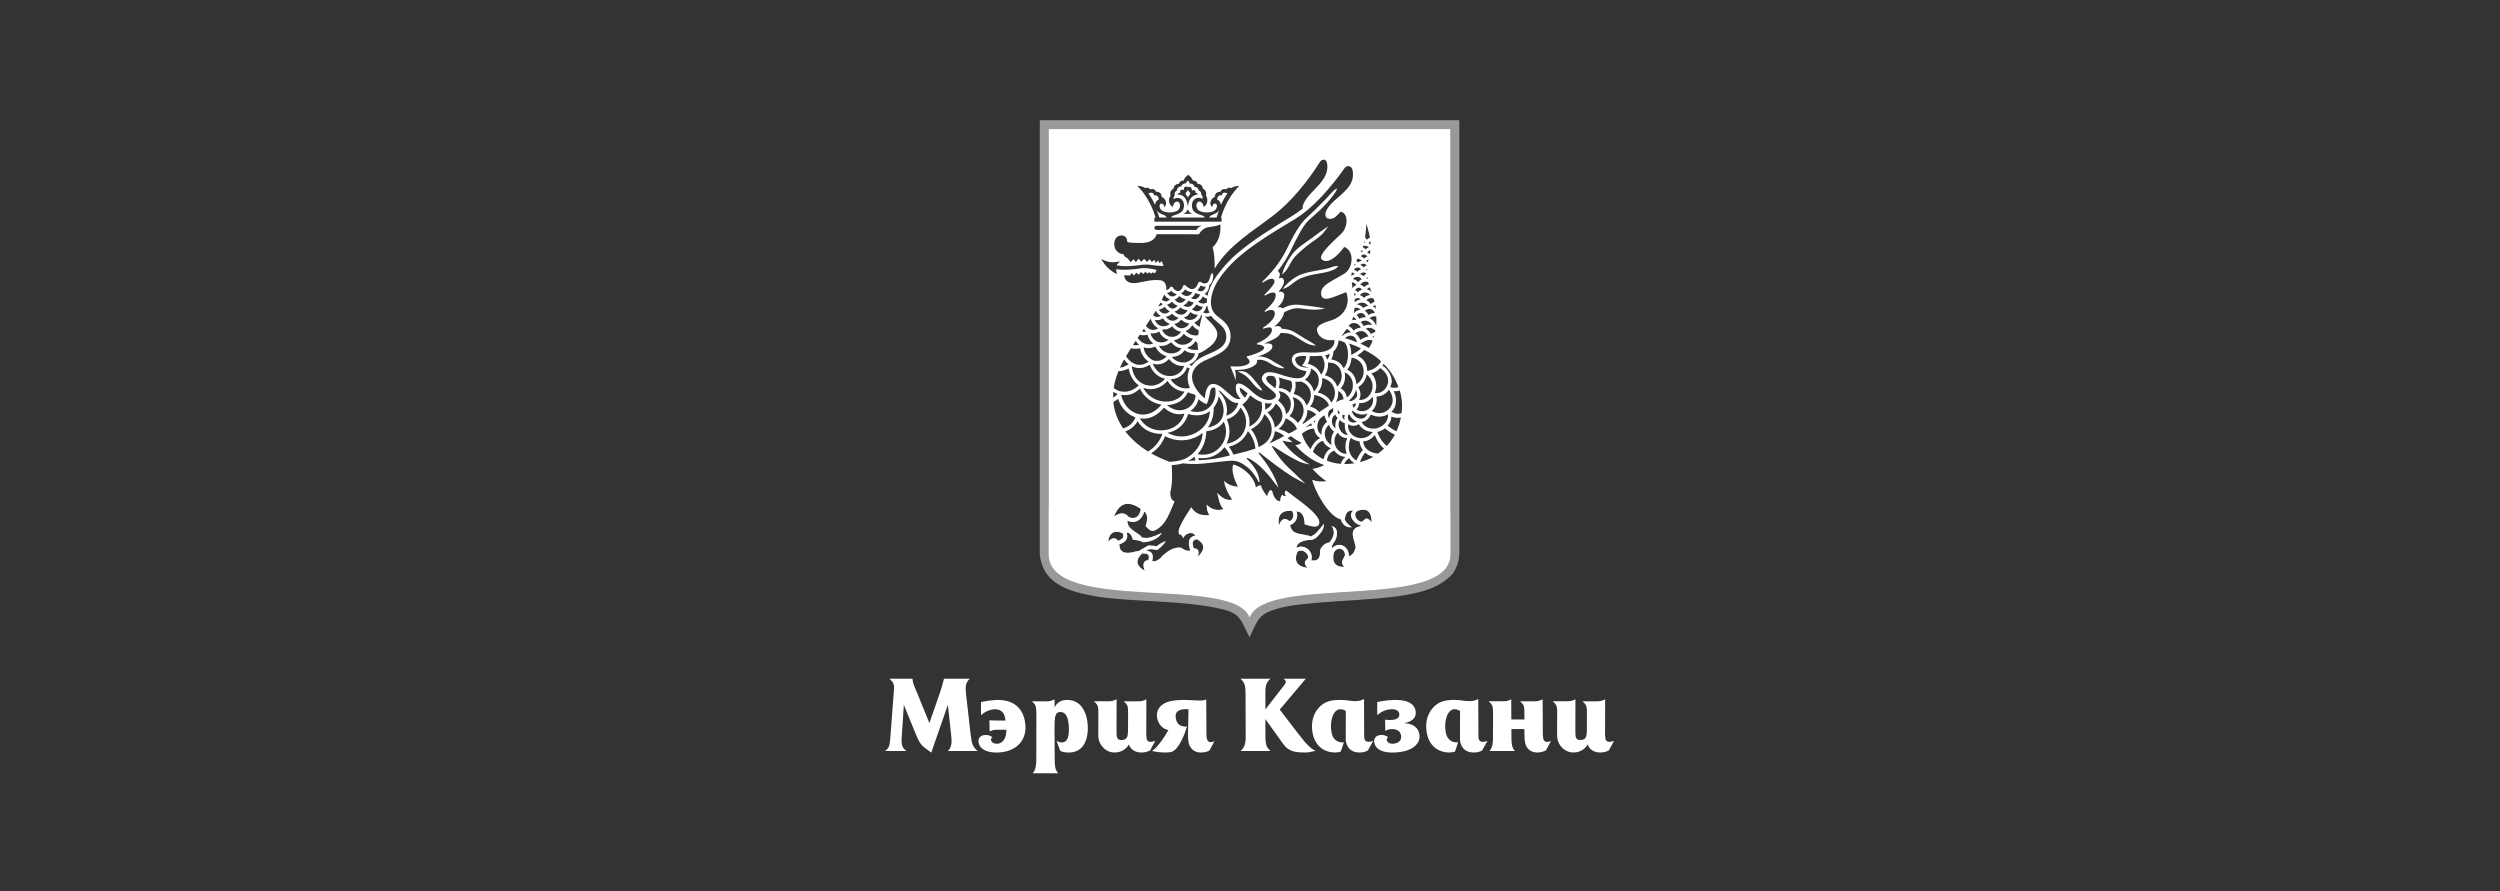 <svg xmlns="http://www.w3.org/2000/svg" width="129" height="46" viewBox="0 0 129 46" fill="none">
    <rect x="0" y="0" width="129" height="46" fill="#333333" stroke="none"/>
    <path fill-rule="evenodd" clip-rule="evenodd" d="M74.847 6.66H54.107V28.591C54.139 31.708 63.694 29.635 64.477 31.874C65.286 29.611 74.844 31.604 74.847 28.591V6.66ZM58.551 17.999C58.493 17.995 58.438 17.987 58.381 17.976L58.357 17.966C58.27 18.102 58.184 18.241 58.105 18.379L58.116 18.398C58.196 18.526 58.294 18.627 58.42 18.71C58.512 18.766 58.603 18.803 58.713 18.82C58.918 18.845 59.104 18.78 59.27 18.661C59.194 18.612 59.123 18.551 59.065 18.48C59.048 18.458 59.032 18.435 59.014 18.413C58.917 18.283 58.856 18.128 58.832 17.968C58.739 17.99 58.648 18 58.551 17.998L58.551 17.999ZM61.263 24.165L61.222 24.163V24.162L61.263 24.164V24.165ZM62.832 26.086L62.844 26.092C62.711 25.935 62.584 25.773 62.463 25.604C62.584 25.772 62.711 25.935 62.844 26.092L62.832 26.085V26.086ZM61.925 24.19L61.861 24.193L61.925 24.189C62.021 24.226 62.117 24.265 62.212 24.305C62.117 24.265 62.021 24.227 61.925 24.19ZM61.849 24.194C61.891 24.283 61.942 24.373 62 24.462C61.941 24.373 61.891 24.283 61.848 24.194H61.849ZM62.727 25.225C62.892 25.345 63.07 25.448 63.256 25.526C63.07 25.448 62.892 25.345 62.727 25.224V25.225ZM62.376 24.643C62.366 24.629 62.357 24.616 62.348 24.604L62.992 24.703L62.993 24.704L62.348 24.604C62.357 24.617 62.366 24.631 62.375 24.643L62.376 24.643ZM63.575 24.858C63.43 24.63 63.286 24.401 63.141 24.174H63.142C63.286 24.401 63.431 24.631 63.576 24.858H63.575ZM63.097 24.179C62.955 24.192 62.814 24.205 62.672 24.219L62.671 24.218L63.096 24.178L63.097 24.179ZM62.98 24.448C63.163 24.585 63.346 24.721 63.528 24.857C63.536 24.857 63.543 24.858 63.551 24.858C63.543 24.857 63.535 24.857 63.528 24.857C63.346 24.721 63.163 24.585 62.98 24.448ZM60.941 24.914V24.913C60.991 25.033 61.049 25.151 61.114 25.267C61.049 25.151 60.991 25.034 60.941 24.914ZM68.643 13.808C68.499 13.851 68.348 13.893 68.204 13.919C67.939 13.969 67.7 14 67.437 14.069C67.313 14.1 67.189 14.137 67.066 14.19C66.815 14.302 66.568 14.487 66.367 14.694C66.3 14.762 66.226 14.848 66.19 14.911C66.239 14.904 66.423 14.827 66.46 14.801C66.677 14.658 66.859 14.474 67.103 14.365C67.213 14.316 67.351 14.272 67.461 14.24C67.691 14.171 67.918 14.14 68.152 14.1C68.335 14.069 68.537 14.03 68.722 13.955C68.773 13.933 68.827 13.915 68.877 13.888C68.953 13.85 68.997 13.779 69.064 13.724C69.028 13.724 68.948 13.722 68.875 13.736C68.78 13.756 68.688 13.793 68.641 13.807L68.643 13.808ZM68.119 11.963C67.876 12.139 67.629 12.339 67.371 12.511C67.186 12.635 67.004 12.772 66.828 12.946C66.66 13.111 66.482 13.391 66.338 13.671C66.268 13.809 66.194 14.002 66.154 14.17C66.224 14.099 66.319 14.019 66.38 13.933C66.502 13.767 66.582 13.581 66.697 13.408C66.772 13.292 66.877 13.184 66.969 13.094C67.135 12.934 67.298 12.799 67.457 12.67C67.707 12.47 67.969 12.331 68.217 12.088C68.329 11.978 68.438 11.819 68.541 11.672C68.405 11.76 68.261 11.863 68.12 11.963H68.119ZM68.656 9.999C68.577 10.081 68.511 10.168 68.424 10.257C68.09 10.604 67.707 10.982 67.465 11.197C67.052 11.559 66.726 12.178 66.374 12.902C66.047 13.558 65.584 14.105 65.132 14.537L65.15 14.592C65.514 14.344 65.697 14.327 65.76 14.478C65.811 14.614 65.55 14.907 65.25 15.207L65.253 15.266C65.553 15.074 65.798 15.034 65.821 15.187C65.864 15.502 65.537 15.784 65.273 16.023L65.258 16.11C65.462 15.982 65.676 15.942 65.759 16.072C65.849 16.274 65.681 16.581 65.182 16.901L65.172 16.968C65.435 16.876 65.579 16.868 65.608 16.943C65.733 17.149 65.362 17.521 64.871 17.709L64.858 17.775C64.956 17.766 65.228 17.816 65.235 17.951C65.192 18.072 65.014 18.162 64.811 18.24C64.651 18.302 64.478 18.362 64.342 18.389L64.321 18.435C64.432 18.504 64.538 18.659 64.439 18.754C64.271 18.91 63.844 18.928 63.489 18.903L63.518 18.984C63.63 19.263 63.694 19.372 63.759 19.641C63.773 19.363 63.772 19.256 63.73 19.09C64.271 19.092 64.608 18.988 64.812 18.785C64.868 18.729 64.875 18.617 64.858 18.576C64.927 18.558 65.089 18.552 65.261 18.61C65.408 18.659 65.547 18.764 65.679 18.835C65.762 18.88 65.839 18.924 65.925 18.952C66.037 18.992 66.156 19.007 66.281 19.004C66.247 18.965 66.198 18.94 66.142 18.902C66.1 18.872 66.032 18.839 65.984 18.81C65.911 18.765 65.811 18.725 65.75 18.68C65.613 18.585 65.455 18.495 65.295 18.444C65.09 18.38 65.004 18.388 64.877 18.4C65.37 18.259 65.606 18.075 65.645 17.938C65.698 17.76 65.579 17.697 65.224 17.727C65.721 17.519 65.966 17.418 66.082 17.179C66.184 17.176 66.429 17.187 66.585 17.239C66.741 17.289 66.901 17.408 67.048 17.492C67.207 17.584 67.36 17.695 67.521 17.758C67.648 17.808 67.778 17.824 67.922 17.837C67.803 17.754 67.693 17.678 67.56 17.603C67.423 17.526 67.274 17.441 67.121 17.344C66.938 17.224 66.751 17.095 66.585 17.043C66.426 16.99 66.258 16.969 66.121 16.959C66.113 16.815 65.903 16.807 65.76 16.845C65.966 16.685 66.245 16.356 66.251 16.132C66.378 16.039 66.636 15.924 66.887 15.907C67.074 15.895 67.267 15.938 67.449 15.958C67.742 15.989 68.027 15.996 68.373 15.924C68.012 15.829 67.585 15.8 67.224 15.747C67.071 15.725 66.926 15.713 66.798 15.723C66.578 15.739 66.393 15.8 66.184 15.912C66.111 15.855 66.027 15.837 65.911 15.863C66.132 15.676 66.249 15.459 66.269 15.247C66.269 15.113 66.186 15.016 65.966 15.057C66.221 14.772 66.344 14.5 66.181 14.356C66.147 14.326 66.082 14.326 65.978 14.37C66.057 14.232 66.071 14.069 65.932 13.983C66.205 13.639 66.423 13.282 66.578 12.97C66.943 12.234 67.216 11.664 67.516 11.376C67.686 11.211 68.012 10.954 68.287 10.665C68.437 10.512 68.61 10.323 68.735 10.156C68.847 10.01 68.953 9.886 68.996 9.723C68.853 9.776 68.765 9.886 68.656 10.002V9.999ZM64.691 19.565C64.614 19.473 64.534 19.382 64.439 19.31C64.322 19.226 64.315 19.206 64.241 19.186C64.108 19.148 63.989 19.148 63.848 19.158C64.024 19.242 64.13 19.286 64.291 19.406C64.456 19.527 64.58 19.721 64.726 19.878C64.788 19.941 64.854 20.011 64.921 20.06C64.989 20.111 65.064 20.14 65.149 20.162C65.112 20.107 65.087 20.046 65.041 19.99C64.923 19.848 64.809 19.709 64.692 19.566L64.691 19.565ZM66.826 11.299C65.608 12.042 64.13 12.887 63.251 13.936C62.85 14.414 62.562 14.877 62.491 15.444C62.444 15.834 62.574 16.127 62.821 16.317C63.127 16.551 63.569 16.844 63.485 17.512C63.39 18.13 62.779 18.32 62.113 18.629C61.059 19.18 61.587 20.078 62.167 20.558C62.184 20.51 62.186 19.737 62.669 19.815C63.163 19.895 63.618 20.74 64.012 20.572C63.815 20.368 63.743 20.163 63.776 19.91C63.806 19.693 64.124 19.735 64.665 20.261C65.092 20.622 65.542 20.765 65.797 20.514C66.102 20.212 64.694 19.787 65.235 19.293C65.406 19.106 65.873 19.253 66.2 19.367C66.404 19.436 66.587 19.479 66.741 19.501C67.128 19.557 67.344 19.488 67.411 19.148C67.252 19.131 67.089 19.088 66.965 19.013C66.725 18.873 66.594 18.619 66.687 18.431C66.808 18.111 67.358 18.183 67.698 18.192C68.487 18.212 68.885 17.974 68.855 17.54C68.487 17.607 68.087 17.489 67.966 17.097C67.9 16.853 68.115 16.705 68.638 16.549C69.482 16.296 69.674 15.569 69.462 15.074C68.915 15.272 68.254 15.648 68.174 15.215C68.084 14.714 68.756 14.511 69.385 14.107C69.815 13.829 69.913 12.947 69.362 12.741C69.043 13.192 68.511 13.673 68.201 13.384C67.987 13.182 68.722 12.518 69.199 12.069C69.584 11.706 69.574 10.974 69.173 10.927C68.915 11.224 68.751 11.361 68.476 11.263C68.26 11.065 68.442 10.68 69.056 10.177C69.514 9.782 69.894 9.434 69.799 8.819C69.757 8.543 69.533 8.516 69.401 8.65C68.657 9.69 67.767 10.728 66.827 11.3L66.826 11.299ZM59.258 9.972C59.383 10.16 59.517 10.375 59.595 10.571C59.622 10.424 59.688 10.344 59.788 10.298C59.805 10.212 59.723 10.027 59.552 10.088C59.534 9.92 59.404 9.922 59.259 9.972H59.258ZM59.679 10.841C59.734 10.962 59.782 11.094 59.818 11.225H60.203C60.139 11.05 59.816 11.076 59.679 10.841H59.679ZM60.441 11.225H60.694H61.903H62.157C62.171 11.052 61.514 11.134 61.503 10.623C61.495 10.387 61.622 10.274 61.705 10.239C61.806 10.195 61.914 10.181 62.042 10.262C62.045 10.228 62.083 10.09 61.991 10.063C62 9.936 61.932 9.846 61.851 9.82C61.83 9.697 61.754 9.646 61.634 9.643C61.62 9.53 61.504 9.457 61.388 9.476C61.388 9.418 61.337 9.352 61.298 9.323C61.259 9.352 61.197 9.401 61.197 9.46C61.111 9.449 60.978 9.511 60.949 9.621C60.817 9.616 60.728 9.727 60.729 9.829C60.627 9.881 60.586 9.984 60.617 10.103C60.555 10.123 60.55 10.242 60.555 10.277C60.684 10.196 60.791 10.196 60.891 10.239C60.974 10.274 61.101 10.389 61.094 10.624C61.08 11.136 60.424 11.053 60.441 11.226V11.225ZM62.392 11.225H62.775C62.812 11.094 62.861 10.961 62.917 10.841C62.778 11.076 62.454 11.05 62.392 11.225ZM62.807 10.297C62.907 10.343 62.973 10.423 63.001 10.57C63.079 10.375 63.212 10.159 63.337 9.972C63.194 9.921 63.062 9.919 63.044 10.087C62.873 10.027 62.79 10.211 62.807 10.297ZM58.735 9.64C58.787 9.694 58.838 9.751 58.887 9.812C58.938 9.871 58.987 9.933 59.035 9.999C59.276 10.333 59.482 10.743 59.632 11.225H59.568V11.437H63.032V11.225H62.998C63.027 11.132 63.057 11.042 63.09 10.957C63.124 10.867 63.161 10.781 63.196 10.698C63.387 10.27 63.628 9.918 63.896 9.639C63.896 9.639 63.923 9.612 63.947 9.585C63.91 9.591 63.873 9.596 63.873 9.596C63.815 9.601 63.748 9.612 63.686 9.632C63.63 9.649 63.576 9.673 63.533 9.708C63.523 9.703 63.513 9.7 63.504 9.696C63.489 9.691 63.474 9.687 63.46 9.685C63.389 9.679 63.322 9.705 63.276 9.769C63.213 9.753 63.148 9.746 63.095 9.766C63.046 9.787 63.004 9.826 62.976 9.895C62.953 9.892 62.93 9.893 62.908 9.896C62.841 9.907 62.787 9.935 62.75 9.975C62.713 10.014 62.693 10.066 62.687 10.118C62.684 10.133 62.684 10.147 62.684 10.159C62.635 10.183 62.596 10.211 62.563 10.24C62.507 10.293 62.474 10.354 62.461 10.415C62.446 10.476 62.454 10.535 62.475 10.585C62.484 10.608 62.499 10.632 62.515 10.649C62.515 10.649 62.534 10.668 62.553 10.689C62.558 10.662 62.56 10.637 62.56 10.637C62.573 10.564 62.615 10.523 62.66 10.508C62.678 10.503 62.697 10.501 62.713 10.505C62.729 10.508 62.744 10.515 62.758 10.527C62.789 10.556 62.807 10.615 62.784 10.701C62.752 10.807 62.682 10.872 62.584 10.91C62.484 10.951 62.357 10.964 62.212 10.961C62.063 10.947 61.949 10.919 61.871 10.869C61.797 10.818 61.752 10.747 61.739 10.645C61.725 10.548 61.757 10.472 61.804 10.434C61.825 10.42 61.846 10.407 61.872 10.404C61.894 10.399 61.921 10.402 61.945 10.411C62.011 10.435 62.072 10.507 62.1 10.638C62.1 10.638 62.103 10.657 62.107 10.677C62.124 10.667 62.14 10.655 62.14 10.655C62.154 10.645 62.169 10.633 62.182 10.622C62.258 10.555 62.287 10.465 62.297 10.376C62.304 10.286 62.292 10.199 62.245 10.127C62.239 10.117 62.233 10.109 62.224 10.101C62.232 10.085 62.235 10.067 62.239 10.05C62.242 10.03 62.243 10.008 62.243 9.988C62.24 9.885 62.184 9.792 62.067 9.73C62.057 9.65 62.03 9.594 61.985 9.553C61.938 9.511 61.873 9.489 61.794 9.485C61.773 9.418 61.736 9.375 61.691 9.349C61.65 9.324 61.602 9.317 61.551 9.317C61.529 9.253 61.5 9.201 61.462 9.158C61.424 9.11 61.378 9.07 61.33 9.034C61.324 9.029 61.317 9.024 61.312 9.019C61.306 9.024 61.3 9.03 61.295 9.034C61.246 9.07 61.201 9.11 61.163 9.158C61.127 9.201 61.096 9.252 61.075 9.317C61.025 9.317 60.976 9.324 60.935 9.349C60.891 9.373 60.852 9.418 60.832 9.485C60.755 9.489 60.687 9.512 60.642 9.553C60.596 9.594 60.569 9.651 60.556 9.73C60.537 9.742 60.52 9.752 60.503 9.764C60.484 9.778 60.467 9.794 60.453 9.81C60.381 9.893 60.365 9.995 60.4 10.101C60.394 10.109 60.387 10.117 60.384 10.127C60.333 10.199 60.314 10.289 60.323 10.377C60.33 10.467 60.368 10.555 60.442 10.622C60.457 10.633 60.472 10.645 60.487 10.655C60.487 10.655 60.503 10.667 60.519 10.677C60.523 10.657 60.527 10.638 60.527 10.638C60.554 10.508 60.616 10.436 60.681 10.411C60.705 10.402 60.732 10.399 60.757 10.404C60.781 10.407 60.803 10.419 60.823 10.434C60.871 10.473 60.901 10.547 60.887 10.645C60.874 10.747 60.83 10.818 60.755 10.869C60.678 10.919 60.565 10.947 60.415 10.961C60.272 10.964 60.142 10.952 60.042 10.91C59.946 10.873 59.876 10.808 59.842 10.701C59.821 10.616 59.838 10.556 59.871 10.527C59.882 10.515 59.897 10.508 59.915 10.505C59.931 10.501 59.949 10.502 59.965 10.508C60.012 10.522 60.052 10.564 60.065 10.637C60.065 10.637 60.069 10.662 60.075 10.689C60.092 10.668 60.112 10.649 60.112 10.649C60.128 10.632 60.142 10.609 60.152 10.585C60.173 10.535 60.174 10.476 60.161 10.415C60.148 10.356 60.121 10.293 60.064 10.24C60.031 10.211 59.992 10.183 59.941 10.159C59.943 10.147 59.943 10.133 59.941 10.118C59.936 10.066 59.915 10.014 59.878 9.975C59.84 9.935 59.787 9.906 59.717 9.896C59.696 9.893 59.674 9.892 59.651 9.895C59.622 9.826 59.582 9.786 59.531 9.766C59.48 9.746 59.415 9.752 59.349 9.769C59.343 9.759 59.33 9.751 59.322 9.745C59.312 9.733 59.3 9.723 59.288 9.715C59.233 9.679 59.166 9.674 59.095 9.708C59.052 9.674 58.998 9.649 58.94 9.632C58.879 9.612 58.812 9.601 58.755 9.596C58.755 9.596 58.715 9.591 58.678 9.585L58.732 9.64H58.735ZM61.173 9.99C61.171 10.048 61.261 10.093 61.297 10.199C61.324 10.09 61.422 10.041 61.421 9.99C61.42 9.893 61.34 9.941 61.299 9.777C61.258 9.939 61.176 9.899 61.173 9.99ZM61.295 10.667C61.315 10.439 61.382 10.259 61.524 10.146C61.597 10.09 61.687 10.051 61.803 10.032C61.797 9.988 61.782 9.957 61.697 9.962C61.701 9.856 61.655 9.773 61.502 9.834C61.488 9.64 61.392 9.612 61.307 9.664C61.201 9.595 61.089 9.603 61.079 9.811C60.925 9.748 60.873 9.839 60.898 9.951C60.798 9.946 60.767 10.007 60.779 10.044C60.816 10.042 60.851 10.044 60.891 10.051C61.109 10.089 61.266 10.316 61.295 10.667H61.295ZM59.567 11.758C59.567 11.818 59.616 11.865 59.674 11.865H61.735C61.804 11.748 61.891 11.687 62.01 11.652H59.673C59.616 11.652 59.566 11.7 59.566 11.758H59.567ZM61.297 10.784C61.253 10.911 61.171 10.989 61.064 11.037H61.531C61.41 11.004 61.325 10.925 61.297 10.784ZM69.346 28.449C69.196 28.21 68.856 28.315 68.811 28.585C68.73 29.058 68.942 29.255 69.358 29.255C69.031 28.875 69.558 28.785 69.346 28.449H69.346ZM67.446 28.849C67.633 28.699 67.276 28.264 66.957 28.464C66.698 29.027 67.057 29.265 67.467 29.294C67.32 29.145 67.255 28.995 67.447 28.849H67.446ZM65.994 27.109C66.105 26.795 66.272 26.664 66.541 26.893C66.758 26.781 66.787 26.561 66.665 26.361C66.126 26.322 65.91 26.573 65.994 27.109ZM66.835 22.964C66.942 22.962 67.052 22.935 67.159 22.85C66.925 22.728 66.815 22.662 66.618 22.504C66.618 22.504 66.528 22.56 66.436 22.609C66.575 22.718 66.701 22.816 66.701 22.816C66.514 22.806 66.414 22.806 66.219 22.742L66.184 22.764C66.541 23.293 67.037 23.666 67.593 23.968C67.376 23.926 67.232 23.907 67.004 23.799C66.612 23.622 66.117 23.295 65.674 23.015L65.627 23.032C66.027 23.696 66.341 24.007 66.782 24.408C66.955 24.567 67.133 24.759 67.364 24.961C67.133 24.84 66.918 24.737 66.692 24.598C66.122 24.24 65.55 23.796 64.987 23.351L64.931 23.372C65.345 23.884 65.773 24.485 65.971 25.177C65.545 24.615 65.038 23.928 64.381 23.63L64.317 23.66C64.346 23.684 64.458 23.789 64.566 23.92C64.755 24.144 64.869 24.339 64.934 24.546C64.962 24.637 64.989 24.77 64.996 24.861C64.992 24.875 64.956 24.87 64.941 24.873C64.909 24.773 64.847 24.683 64.784 24.588C64.675 24.425 64.565 24.271 64.398 24.135C64.11 23.902 63.864 23.752 63.494 23.774C62.718 23.823 61.909 24.007 61.168 23.923L61.034 23.909C60.985 23.923 60.935 23.939 60.888 23.948C60.73 23.98 60.583 23.992 60.461 23.997C60.492 24.481 60.5 24.964 60.384 25.434C60.39 25.578 60.416 25.702 60.483 25.787C60.521 25.817 60.568 25.846 60.602 25.878C60.36 26.411 60.186 27.069 59.622 27.351C59.582 27.371 59.542 27.393 59.498 27.4C59.346 27.415 59.209 27.244 59.112 27.147C59.185 26.937 59.274 26.558 59.041 26.399C58.94 26.816 58.588 27.055 58.178 26.87C58.162 27.15 58.361 27.294 58.551 27.43C58.713 27.544 58.876 27.622 58.917 27.744C59.007 27.738 59.113 27.772 59.247 27.753C59.364 27.737 59.504 27.685 59.648 27.632C59.745 27.596 59.845 27.538 59.946 27.498C59.855 27.665 59.75 27.732 59.631 27.805C59.453 27.916 59.224 27.963 58.983 27.986C58.862 27.898 58.608 27.866 58.454 27.844C58.414 27.7 58.321 27.454 58.138 27.49C58.241 27.827 58.055 27.99 57.754 28.089C57.771 28.54 58.08 28.557 58.383 28.509C58.519 28.487 58.637 28.434 58.757 28.434L59.254 28.146C59.459 28.16 59.563 28.163 59.683 28.187C59.834 28.075 59.949 27.997 60.155 27.916C60.058 28.102 59.894 28.246 59.712 28.384C59.462 28.348 59.367 28.289 59.141 28.413C59.486 28.443 59.528 28.657 59.452 28.954C59.662 28.996 59.852 28.855 60.006 28.655C60.136 28.543 60.276 28.434 60.437 28.355C60.587 28.283 60.757 28.234 60.953 28.265C61.092 28.361 61.251 28.461 61.42 28.405C61.319 28.098 61.252 27.723 61.68 27.635C61.58 27.475 61.382 27.479 61.232 27.567C61.148 27.615 61.089 27.699 61.044 27.771C60.997 27.572 60.863 27.565 60.845 27.572C60.825 27.549 60.82 27.494 60.82 27.427C60.813 27.35 60.858 27.248 60.886 27.179C61.029 26.843 61.236 26.546 61.43 26.242C61.433 26.239 61.471 26.183 61.471 26.179C61.697 26.561 62.043 26.61 62.417 26.578C62.311 26.481 62.269 26.283 62.262 26.043C62.525 26.299 62.814 26.374 63.136 26.269C62.926 26.084 62.883 25.719 62.798 25.422C63.078 25.722 63.335 25.838 63.575 25.777C63.352 25.456 63.21 25.139 63.148 24.803C63.39 25.034 63.649 25.1 63.872 25.112C63.669 24.695 63.531 24.301 63.632 23.968C64.044 24.056 64.723 24.548 64.802 25.154C64.892 25.076 64.982 25.04 65.071 25.042C65.083 25.191 65.226 25.395 65.381 25.607C65.403 25.485 65.558 25.103 65.664 25.393C65.688 25.56 65.858 25.899 66.058 25.86C66.051 25.748 66.082 25.633 66.158 25.521C66.207 25.584 66.27 25.608 66.341 25.591C66.268 25.451 66.278 25.358 66.365 25.304C66.828 25.687 67.352 26.021 67.772 26.446C67.892 26.569 68.047 26.739 68.072 26.921C68.077 26.954 68.077 26.991 68.069 27.024C68.008 27.297 67.514 27.116 67.319 27.053C67.312 26.646 67.187 26.403 66.9 26.388C67.01 26.697 66.869 26.982 66.569 27.1C66.656 27.577 67.066 27.533 67.417 27.616C67.493 27.632 67.57 27.65 67.636 27.677C67.701 27.65 67.769 27.62 67.84 27.565C67.93 27.496 67.999 27.409 68.076 27.316C68.169 27.209 68.266 27.1 68.32 27.024C68.317 27.111 68.303 27.218 68.26 27.314C68.203 27.44 68.103 27.555 68.005 27.662C67.903 27.774 67.776 27.857 67.639 27.859C67.391 27.865 66.931 27.935 66.9 28.262C67.322 28.054 67.799 28.461 67.665 28.916C68.03 28.975 68.14 28.762 68.112 28.391C68.204 28.188 68.362 28.02 68.593 27.993C68.814 27.728 68.922 27.453 68.712 27.134C68.792 27.171 68.885 27.207 68.928 27.281C68.983 27.378 68.998 27.46 68.988 27.575C68.975 27.709 68.922 27.884 68.827 27.996C68.747 28.089 68.722 28.174 68.72 28.295C69.104 27.905 69.614 28.203 69.606 28.702C69.829 28.627 69.897 28.439 69.953 28.242C69.907 27.896 69.617 27.446 69.984 27.224C70.072 27.171 70.16 27.182 70.238 27.109C69.904 27.083 69.517 26.606 69.824 26.343C69.537 26.319 69.446 26.482 69.394 26.749C69.373 26.849 69.465 26.954 69.561 27.042C69.633 27.109 69.704 27.181 69.763 27.212C69.651 27.217 69.552 27.203 69.461 27.161C69.337 27.103 69.235 26.977 69.181 26.798C68.562 26.643 67.842 25.349 67.71 24.758C67.939 24.847 68.205 24.861 68.444 24.831C68.171 24.652 67.939 24.433 67.725 24.195C67.945 24.156 68.151 24.098 68.332 23.998C67.803 23.817 67.304 23.488 66.836 22.967L66.835 22.964ZM57.937 27.756C57.965 27.671 57.964 27.587 57.94 27.526C57.648 27.373 57.224 27.375 57.194 27.95C57.404 27.683 57.59 27.767 57.694 27.901C57.792 27.87 57.873 27.823 57.937 27.755V27.756ZM61.803 28.727C62.241 28.308 62.128 28.03 61.761 27.823C61.48 27.865 61.528 28.074 61.596 28.293C61.808 28.296 61.914 28.401 61.803 28.727ZM59.07 29.452C58.936 29.106 58.998 28.924 59.256 28.9C59.334 28.599 59.227 28.555 58.929 28.561C58.617 28.867 58.57 29.167 59.069 29.451L59.07 29.452ZM58.23 26.671C58.23 26.671 58.348 26.712 58.364 26.722C58.695 26.779 58.823 26.525 58.865 26.255C58.282 25.863 57.785 25.86 57.482 26.664C57.667 26.505 58.006 26.367 58.23 26.67V26.671ZM70.141 26.33C69.784 26.418 69.93 26.828 70.199 26.915C70.402 26.979 70.422 26.505 70.77 26.946C70.779 26.43 70.57 26.223 70.141 26.329V26.33ZM60.045 13.719L60.003 13.718H60H59.996H59.992H59.988H59.985H59.981H59.977H59.973H59.97H59.966H59.962H59.958H59.955H59.951H59.947H59.943H59.94H59.936H59.932H59.928H59.925H59.921H59.917H59.913H59.905H59.901C59.864 13.717 59.826 13.715 59.788 13.714L59.679 13.704L59.672 13.703L59.665 13.703L59.658 13.702L59.652 13.701L59.645 13.7L59.638 13.7L59.631 13.699L59.625 13.698L59.618 13.697L59.597 13.695L59.591 13.694C59.546 13.69 59.504 13.685 59.463 13.68L59.451 13.678L59.445 13.678L59.439 13.677L59.433 13.676L59.427 13.675L59.421 13.675L59.415 13.674L59.409 13.673L59.375 13.668C59.364 13.666 59.352 13.664 59.338 13.663L59.311 13.66L59.304 13.659L59.298 13.658L59.29 13.657L59.283 13.657L59.275 13.656L59.268 13.655L59.26 13.654L59.252 13.654H59.245H59.237H59.23H59.222H59.215H59.207H59.198H59.19H59.182H59.174H59.165H59.157H59.149H59.141H59.132H59.124H59.116H59.092H59.076H59.068H59.053C58.998 13.655 58.95 13.659 58.915 13.664C58.708 13.699 58.478 13.721 58.267 13.73C58.227 13.732 58.187 13.733 58.146 13.734H58.136H58.127H58.117H58.107H58.097H58.088H58.078H58.068H58.058H58.048C57.905 13.731 57.758 13.717 57.607 13.688L57.61 13.684L57.619 13.675L57.622 13.672L57.625 13.669L57.653 13.636L57.655 13.633L57.658 13.63L57.669 13.616L57.671 13.613L57.673 13.61L57.676 13.607L57.679 13.604L57.682 13.601L57.685 13.598L57.688 13.595L57.691 13.592L57.694 13.589L57.697 13.586C57.728 13.55 57.758 13.515 57.789 13.479H57.788L57.789 13.479C57.667 13.515 57.549 13.533 57.434 13.534H57.419H57.404L57.389 13.533L57.374 13.533C57.205 13.524 57.044 13.478 56.893 13.396L56.879 13.388L56.865 13.381L56.852 13.373L56.838 13.364L56.825 13.356L56.834 13.374L56.843 13.391L56.853 13.409L56.862 13.426L56.872 13.443L56.882 13.46L56.892 13.476L56.902 13.493L56.911 13.509L56.922 13.525L56.932 13.541L56.943 13.557L56.953 13.572L56.964 13.587L56.974 13.602L56.985 13.617L56.996 13.631L57.008 13.645C57.18 13.868 57.391 14.027 57.628 14.145V14.144C57.627 14.128 57.625 14.111 57.622 14.094L57.622 14.086L57.621 14.082L57.62 14.078L57.619 14.075L57.619 14.071L57.618 14.067L57.617 14.063L57.616 14.059L57.616 14.056L57.615 14.052L57.614 14.048L57.613 14.044C57.607 14.002 57.6 13.958 57.595 13.918V13.914V13.91V13.906V13.902V13.899V13.895V13.891L57.604 13.893L57.612 13.894L57.62 13.896L57.628 13.897L57.637 13.898L57.645 13.899L57.653 13.899L57.661 13.9L57.67 13.901L57.678 13.902L57.686 13.902L57.694 13.903L57.703 13.904L57.711 13.905L57.72 13.905L57.729 13.906L57.738 13.907L57.747 13.908L57.756 13.909L57.765 13.909L57.774 13.91L57.783 13.911L57.792 13.912L57.801 13.912L57.81 13.913L57.819 13.914L57.828 13.915L57.837 13.915L57.846 13.916L57.855 13.917L57.864 13.918L57.873 13.918H57.882H57.891H57.9H57.91H57.919H57.928H57.937H57.946H57.955H57.964H57.973H57.982H57.991H58H58.009H58.018H58.027H58.036H58.045H58.054C58.09 13.918 58.127 13.918 58.163 13.917H58.175H58.187L58.199 13.916C58.395 13.909 58.587 13.888 58.759 13.861L58.769 13.86L58.779 13.858L58.789 13.857L58.799 13.855H58.799L58.809 13.854H58.81C58.834 13.85 58.857 13.846 58.88 13.842C58.956 13.835 59.04 13.834 59.126 13.839L59.135 13.84L59.155 13.842L59.165 13.842L59.174 13.843L59.184 13.844L59.214 13.846L59.223 13.847L59.233 13.848L59.243 13.848L59.262 13.851L59.282 13.853L59.301 13.855L59.311 13.857L59.321 13.858L59.331 13.86L59.34 13.861L59.35 13.863L59.36 13.864L59.37 13.866L59.38 13.867L59.389 13.869L59.399 13.87L59.409 13.872L59.419 13.873L59.428 13.875L59.437 13.876L59.446 13.878L59.455 13.879L59.464 13.881L59.473 13.882L59.482 13.884L59.485 13.884L59.488 13.885L59.491 13.886L59.494 13.887L59.497 13.887C59.534 13.894 59.568 13.902 59.602 13.91L59.608 13.912L59.611 13.912L59.614 13.913L59.617 13.914L59.62 13.915L59.623 13.915L59.626 13.916L59.632 13.918L59.688 13.93C59.688 13.93 59.637 14.017 59.586 14.105C59.551 14.086 59.514 14.069 59.478 14.05C59.45 14.076 59.422 14.101 59.392 14.128C59.363 14.095 59.334 14.072 59.302 14.04C59.273 14.069 59.24 14.096 59.209 14.125C59.174 14.09 59.137 14.054 59.102 14.021C59.066 14.06 59.032 14.099 58.998 14.138C58.956 14.101 58.915 14.069 58.873 14.033C58.836 14.079 58.8 14.126 58.763 14.173C58.718 14.138 58.673 14.104 58.628 14.069C58.591 14.117 58.554 14.165 58.517 14.214C58.477 14.173 58.435 14.133 58.394 14.093C58.351 14.153 58.307 14.214 58.307 14.214C58.206 14.223 58.112 14.194 58.005 14.204C58.038 14.504 58.261 14.662 58.686 14.594C59.069 14.531 59.431 14.415 59.861 14.459C60.1 14.48 60.182 14.69 60.187 14.903C60.181 14.925 60.175 14.946 60.169 14.966C60.182 14.964 60.194 14.964 60.206 14.963C60.292 14.942 60.338 14.887 60.384 14.818C60.4 14.81 60.417 14.8 60.435 14.792H60.462L60.51 14.822C60.653 15.076 60.924 15.107 61.032 14.795C61.038 14.778 61.041 14.761 61.046 14.744C61.065 14.73 61.086 14.715 61.106 14.701C61.124 14.707 61.144 14.713 61.161 14.72C61.189 14.749 61.213 14.777 61.246 14.798C61.352 14.876 61.475 14.958 61.603 14.898C61.735 14.84 61.791 14.714 61.831 14.583C61.852 14.569 61.875 14.555 61.897 14.54C61.915 14.544 61.934 14.546 61.952 14.547C62.012 14.589 62.079 14.629 62.154 14.626C62.328 14.621 62.365 14.513 62.416 14.384C62.438 14.328 62.455 14.269 62.465 14.207C62.465 14.207 62.513 14.136 62.557 14.066C62.582 14.135 62.604 14.206 62.604 14.206C62.602 14.396 62.555 14.592 62.399 14.716C62.39 14.884 62.317 15.077 62.158 15.155C62.203 15.198 62.25 15.24 62.312 15.257C62.379 14.907 62.558 14.561 62.759 14.263C62.807 14.195 62.862 14.134 62.911 14.067C63.183 13.703 63.501 13.379 63.769 13.136C64.668 12.361 65.679 11.753 66.686 11.136C66.869 11.022 67.049 10.895 67.22 10.766C67.177 10.572 67.371 10.236 67.814 9.796C68.224 9.37 68.562 8.997 68.479 8.44C68.44 8.189 68.241 8.193 68.123 8.334C67.458 9.397 66.596 10.423 65.753 11.079C64.723 11.883 63.394 12.648 62.677 13.863C62.687 13.488 62.655 13.056 62.575 12.762C62.873 12.471 62.998 12.098 62.973 11.581C62.75 11.68 62.521 11.694 62.343 11.725C62.154 11.754 61.964 11.902 61.868 12.088L59.688 12.083C59.576 12.414 59.287 12.553 58.744 12.537C58.599 12.537 58.451 12.526 58.308 12.517C58.216 12.512 58.156 12.481 58.157 12.432C58.169 12.087 57.613 12.014 57.51 12.456C57.438 12.754 57.601 13.089 57.971 13.122C57.997 13.216 58.078 13.284 58.196 13.332C58.196 13.332 58.21 13.361 58.227 13.388C58.267 13.443 58.31 13.473 58.351 13.53C58.399 13.471 58.442 13.434 58.49 13.376C58.53 13.427 58.571 13.479 58.611 13.53C58.654 13.475 58.705 13.403 58.748 13.349C58.802 13.395 58.835 13.459 58.888 13.505C58.94 13.463 58.989 13.398 59.041 13.356C59.084 13.399 59.138 13.468 59.182 13.512C59.233 13.469 59.279 13.416 59.329 13.373C59.36 13.419 59.4 13.476 59.432 13.521C59.477 13.483 59.522 13.445 59.566 13.408C59.589 13.46 59.611 13.512 59.635 13.566C59.676 13.524 59.718 13.482 59.759 13.44C59.783 13.486 59.809 13.532 59.834 13.576C59.869 13.545 59.906 13.51 59.942 13.476C59.979 13.56 60.015 13.644 60.05 13.727L60.045 13.719ZM60.078 18.497C60.124 18.462 60.164 18.426 60.202 18.385C59.937 18.31 59.734 18.127 59.613 17.884C59.527 17.92 59.444 17.948 59.353 17.958C59.237 17.971 59.118 17.959 59.008 17.92C59.029 18.092 59.105 18.254 59.222 18.383C59.3 18.466 59.393 18.546 59.5 18.591C59.617 18.635 59.753 18.627 59.875 18.598C59.948 18.577 60.015 18.54 60.077 18.498L60.078 18.497ZM61.101 18.88C60.99 18.889 60.88 18.88 60.773 18.847C60.647 18.809 60.536 18.743 60.44 18.655C60.395 18.613 60.357 18.571 60.318 18.526C60.224 18.626 60.115 18.709 59.985 18.755C59.825 18.815 59.646 18.816 59.483 18.765C59.51 18.831 59.539 18.892 59.576 18.955C59.783 19.274 60.112 19.445 60.49 19.397C60.678 19.372 60.844 19.277 60.965 19.136C61.028 19.055 61.071 18.975 61.102 18.88H61.101ZM61.325 18.182C61.251 18.157 61.182 18.125 61.121 18.072C61.08 18.137 61.035 18.188 60.977 18.237C60.926 18.279 60.872 18.313 60.811 18.341L60.789 18.351C60.681 18.395 60.575 18.417 60.46 18.419C60.557 18.544 60.694 18.631 60.847 18.674C60.926 18.695 61.008 18.708 61.09 18.706C61.187 18.702 61.279 18.671 61.366 18.624C61.437 18.585 61.496 18.537 61.549 18.475C61.586 18.429 61.619 18.38 61.639 18.325C61.652 18.297 61.66 18.268 61.664 18.239C61.549 18.236 61.435 18.218 61.326 18.181L61.325 18.182ZM62.301 15.809C62.299 15.801 62.299 15.794 62.296 15.784C62.28 15.794 62.262 15.797 62.245 15.804C62.223 15.928 62.172 16.038 62.074 16.123C62.189 16.169 62.299 16.186 62.413 16.135C62.375 16.062 62.342 15.984 62.323 15.902C62.313 15.869 62.309 15.844 62.301 15.809ZM61.368 16.686C61.208 16.679 61.063 16.603 60.95 16.493C60.915 16.534 60.88 16.572 60.838 16.604C60.767 16.661 60.688 16.7 60.601 16.717C60.676 16.827 60.778 16.91 60.912 16.932C61.101 16.958 61.28 16.851 61.367 16.686L61.368 16.686ZM58.599 17.593C58.599 17.593 58.587 17.609 58.587 17.612C58.544 17.672 58.504 17.733 58.463 17.793C58.476 17.799 58.493 17.803 58.508 17.808C58.599 17.823 58.689 17.815 58.778 17.791C58.71 17.734 58.649 17.667 58.6 17.593H58.599ZM58.933 17.11C59.005 17.125 59.076 17.122 59.144 17.1C59.095 17.063 59.056 17.021 59.018 16.973C58.989 17.018 58.963 17.064 58.933 17.11ZM58.744 17.494C58.807 17.569 58.876 17.633 58.961 17.681C59.128 17.778 59.325 17.802 59.512 17.722C59.356 17.614 59.252 17.45 59.208 17.269C59.083 17.306 58.937 17.316 58.814 17.272C58.775 17.325 58.739 17.383 58.701 17.438C58.715 17.454 58.729 17.476 58.744 17.494ZM59.39 16.49C59.386 16.476 59.38 16.459 59.373 16.447C59.293 16.569 59.213 16.692 59.129 16.813C59.147 16.831 59.159 16.851 59.173 16.87C59.208 16.907 59.242 16.937 59.287 16.963C59.441 17.048 59.621 17.043 59.765 16.937C59.583 16.849 59.452 16.68 59.39 16.491V16.49ZM60.097 15.828C60.011 15.908 59.915 15.963 59.797 15.976C59.875 16.11 59.991 16.197 60.151 16.176C60.236 16.16 60.302 16.119 60.364 16.062C60.251 16.014 60.166 15.93 60.097 15.828ZM59.603 16.537C59.673 16.701 59.812 16.81 59.992 16.834C60.131 16.846 60.261 16.803 60.365 16.708C60.209 16.668 60.092 16.558 60.009 16.425C59.888 16.507 59.739 16.544 59.592 16.507C59.597 16.517 59.6 16.527 59.603 16.537ZM60.609 16.076C60.733 16.211 60.929 16.286 61.102 16.199C61.183 16.154 61.237 16.09 61.278 16.004C61.141 16.004 61.014 15.947 60.907 15.862C60.827 15.96 60.733 16.042 60.609 16.076ZM61.253 15.835C61.419 15.844 61.531 15.75 61.597 15.604C61.5 15.597 61.414 15.563 61.334 15.507C61.264 15.618 61.183 15.711 61.056 15.762C61.114 15.802 61.186 15.829 61.253 15.836V15.835ZM60.765 15.775C60.647 15.736 60.553 15.665 60.474 15.568C60.405 15.639 60.321 15.697 60.221 15.714C60.28 15.812 60.36 15.896 60.476 15.921C60.599 15.933 60.693 15.865 60.765 15.775ZM59.653 17.598C59.8 17.677 59.953 17.691 60.111 17.637C60.179 17.612 60.24 17.578 60.297 17.533C60.077 17.476 59.904 17.319 59.819 17.11C59.679 17.188 59.528 17.224 59.369 17.195C59.401 17.366 59.504 17.509 59.652 17.598H59.653ZM59.639 16.032C59.59 16.113 59.546 16.197 59.498 16.276C59.584 16.341 59.691 16.374 59.8 16.342C59.832 16.332 59.867 16.318 59.897 16.298C59.782 16.241 59.694 16.147 59.639 16.032ZM59.965 16.994C60.016 17.173 60.137 17.296 60.316 17.358C60.567 17.43 60.813 17.333 60.947 17.111C60.752 17.101 60.593 16.987 60.482 16.837C60.339 16.967 60.155 17.027 59.965 16.995V16.994ZM60.962 17.972C60.885 17.962 60.808 17.943 60.738 17.911C60.614 17.853 60.513 17.762 60.43 17.654C60.254 17.801 60.03 17.886 59.8 17.841C59.879 17.996 60.004 18.117 60.166 18.183C60.179 18.189 60.194 18.192 60.208 18.197C60.327 18.236 60.439 18.244 60.564 18.226L60.59 18.222C60.686 18.201 60.763 18.169 60.841 18.111L60.862 18.094C60.904 18.057 60.93 18.02 60.961 17.972H60.962ZM61.515 17.545C61.528 17.523 61.542 17.503 61.553 17.479C61.369 17.448 61.205 17.358 61.08 17.221C60.966 17.404 60.787 17.524 60.572 17.552C60.726 17.763 60.965 17.835 61.218 17.759C61.342 17.715 61.436 17.649 61.515 17.545ZM60.543 16.551C60.615 16.543 60.67 16.52 60.729 16.475C60.76 16.451 60.787 16.424 60.811 16.392C60.681 16.361 60.568 16.283 60.477 16.185C60.39 16.268 60.282 16.33 60.159 16.343C60.244 16.472 60.384 16.559 60.543 16.551ZM61.685 16.707C61.749 16.77 61.818 16.822 61.895 16.87C61.933 16.671 61.981 16.474 62.027 16.278C62.011 16.274 61.992 16.266 61.975 16.259C61.932 16.441 61.798 16.574 61.629 16.643C61.646 16.666 61.666 16.686 61.685 16.707ZM61.537 16.488C61.658 16.447 61.756 16.374 61.802 16.238C61.661 16.248 61.529 16.187 61.421 16.101C61.353 16.238 61.237 16.347 61.087 16.387C61.176 16.465 61.289 16.516 61.405 16.511C61.449 16.508 61.496 16.501 61.537 16.487V16.488ZM61.517 16.777C61.449 16.913 61.324 17.021 61.184 17.074C61.343 17.245 61.59 17.358 61.824 17.291C61.836 17.213 61.845 17.133 61.861 17.054C61.729 16.985 61.612 16.892 61.517 16.777ZM61.288 17.932C61.278 17.935 61.267 17.939 61.258 17.942C61.295 17.97 61.338 17.99 61.382 18.008C61.524 18.054 61.678 18.069 61.828 18.047C61.803 17.938 61.794 17.826 61.794 17.716C61.753 17.68 61.718 17.638 61.686 17.596C61.6 17.758 61.457 17.869 61.288 17.933V17.932ZM62.066 15.829C61.945 15.825 61.828 15.775 61.73 15.706C61.678 15.811 61.606 15.895 61.501 15.952C61.643 16.072 61.809 16.113 61.969 15.987C62.01 15.942 62.049 15.89 62.066 15.829ZM61.572 15.289C61.534 15.328 61.507 15.355 61.457 15.381C61.676 15.515 61.845 15.397 61.929 15.191C61.84 15.186 61.767 15.158 61.691 15.116C61.658 15.179 61.621 15.236 61.572 15.289ZM61.108 15.245C61.288 15.315 61.426 15.248 61.525 15.077C61.385 15.082 61.251 15.011 61.147 14.925C61.106 15.016 61.042 15.087 60.95 15.133C60.997 15.182 61.047 15.216 61.108 15.245H61.108ZM61.779 14.975C61.979 15.087 62.168 15.019 62.21 14.782C62.113 14.804 62.033 14.774 61.947 14.728C61.908 14.823 61.86 14.906 61.779 14.975ZM62.277 15.614C62.272 15.545 62.275 15.479 62.281 15.411C62.2 15.391 62.131 15.35 62.066 15.294C62.015 15.409 61.931 15.506 61.816 15.562C61.921 15.642 62.054 15.692 62.174 15.648C62.2 15.639 62.247 15.624 62.277 15.615V15.614ZM60.612 15.447C60.742 15.624 60.925 15.7 61.102 15.537C61.136 15.506 61.159 15.476 61.183 15.437C61.053 15.424 60.941 15.359 60.85 15.27C60.788 15.359 60.72 15.418 60.611 15.447H60.612ZM59.773 15.8C59.863 15.795 59.941 15.75 60.004 15.688C59.958 15.67 59.914 15.642 59.877 15.612C59.843 15.675 59.809 15.737 59.773 15.799V15.8ZM60.282 15.191C60.352 15.27 60.447 15.314 60.554 15.291C60.585 15.281 60.615 15.271 60.641 15.25C60.671 15.227 60.696 15.204 60.718 15.173C60.602 15.152 60.507 15.089 60.434 15.001C60.378 15.064 60.308 15.106 60.22 15.116C60.237 15.146 60.257 15.167 60.281 15.191H60.282ZM59.954 15.462C60.001 15.518 60.077 15.546 60.151 15.552C60.242 15.552 60.309 15.511 60.364 15.442C60.296 15.417 60.24 15.385 60.185 15.338C60.14 15.291 60.106 15.252 60.073 15.198C60.037 15.289 59.997 15.373 59.954 15.463V15.462ZM58.991 20.009C59.005 20.036 59.02 20.065 59.038 20.094C59.35 20.623 60.052 20.861 60.618 20.642C60.782 20.579 60.918 20.481 61.029 20.345C61.063 20.301 61.092 20.26 61.117 20.21C60.998 20.201 60.887 20.174 60.779 20.128C60.555 20.031 60.374 19.862 60.241 19.655C60.115 19.802 59.965 19.918 59.788 19.994C59.534 20.104 59.248 20.108 58.991 20.008V20.009ZM61.39 19.018C61.343 18.998 61.3 18.977 61.258 18.949C61.168 19.203 60.998 19.384 60.753 19.495C60.638 19.542 60.526 19.566 60.401 19.573C60.577 19.841 60.868 20.041 61.195 20.041C61.267 20.041 61.334 20.032 61.404 20.017C61.395 19.998 61.382 19.978 61.373 19.958C61.263 19.649 61.241 19.327 61.389 19.018H61.39ZM57.861 18.815C57.837 18.866 57.816 18.919 57.791 18.971C57.951 18.949 58.103 18.886 58.233 18.794C58.142 18.722 58.069 18.639 58.004 18.546C57.955 18.634 57.906 18.725 57.861 18.815ZM57.44 20.523C57.525 20.467 57.601 20.404 57.667 20.328C57.589 20.299 57.519 20.261 57.45 20.217C57.444 20.32 57.438 20.421 57.44 20.524V20.523ZM57.468 20.023C57.691 20.199 57.969 20.255 58.243 20.184C58.445 20.135 58.611 20.026 58.762 19.887C58.468 19.678 58.302 19.366 58.24 19.012C58.078 19.099 57.895 19.149 57.71 19.153C57.596 19.437 57.511 19.721 57.467 20.023L57.468 20.023ZM59.326 18.822C59.234 18.883 59.138 18.931 59.033 18.961C58.867 19.008 58.692 19.006 58.529 18.952C58.484 18.937 58.441 18.918 58.4 18.898C58.439 19.256 58.59 19.58 58.913 19.773C59.188 19.935 59.545 19.943 59.826 19.787C59.938 19.724 60.033 19.644 60.115 19.546C59.864 19.483 59.651 19.346 59.495 19.139C59.419 19.04 59.37 18.937 59.326 18.822ZM57.851 20.374C57.934 20.725 58.121 21.042 58.432 21.231C58.586 21.329 58.761 21.384 58.941 21.392C59.346 21.406 59.682 21.18 59.934 20.882C59.564 20.819 59.231 20.637 58.997 20.339C58.933 20.259 58.873 20.147 58.825 20.055C58.695 20.162 58.562 20.274 58.402 20.328C58.222 20.389 58.037 20.404 57.852 20.374H57.851ZM61.607 20.345C61.59 20.34 61.574 20.337 61.558 20.333C61.466 20.314 61.379 20.281 61.293 20.24C61.221 20.389 61.127 20.518 60.997 20.625C60.775 20.81 60.502 20.895 60.215 20.902C60.381 21.046 60.568 21.143 60.789 21.166C61.164 21.205 61.529 20.976 61.652 20.62C61.675 20.555 61.691 20.496 61.697 20.428C61.675 20.401 61.652 20.377 61.629 20.35L61.607 20.345ZM71.332 18.869C71.358 18.892 71.397 18.903 71.452 18.947C71.671 19.159 71.804 19.381 71.817 19.693C71.808 19.797 71.778 19.877 71.732 19.972C71.895 20.023 72.035 20.026 72.156 19.97C72.15 19.956 72.156 19.953 72.148 19.938C72.026 19.634 71.888 19.359 71.685 19.097C71.616 19.027 71.498 18.856 71.391 18.782C71.359 18.84 71.332 18.867 71.332 18.869ZM69.836 14.583C69.807 14.576 69.778 14.569 69.749 14.574C69.762 14.678 69.776 14.773 69.792 14.873C69.836 14.798 69.909 14.739 69.99 14.705C69.949 14.651 69.9 14.609 69.836 14.583V14.583ZM70.07 15.079C70.133 15.004 70.19 14.979 70.278 14.947C70.231 14.878 70.183 14.843 70.097 14.846C70.014 14.858 69.966 14.905 69.927 14.978C69.985 15.007 70.029 15.031 70.07 15.079ZM70.606 14.568C70.507 14.511 70.399 14.521 70.302 14.58C70.258 14.607 70.219 14.645 70.193 14.692C70.27 14.712 70.349 14.756 70.399 14.819C70.463 14.739 70.541 14.698 70.635 14.671C70.626 14.637 70.617 14.602 70.606 14.568ZM70.767 15.061L70.682 14.83C70.609 14.848 70.573 14.877 70.524 14.935C70.62 14.947 70.697 14.991 70.767 15.061V15.061ZM70.429 15.091C70.314 15.101 70.242 15.137 70.169 15.227C70.249 15.252 70.327 15.307 70.38 15.372C70.46 15.28 70.574 15.233 70.694 15.222C70.626 15.13 70.536 15.093 70.429 15.091ZM69.898 15.242C69.92 15.23 69.939 15.222 69.964 15.216C69.935 15.179 69.903 15.143 69.86 15.122C69.867 15.167 69.872 15.208 69.877 15.252C69.883 15.247 69.891 15.245 69.899 15.242H69.898ZM69.939 16.084C70.02 16.022 70.103 15.991 70.202 15.984C70.127 15.884 70.01 15.857 69.893 15.895C69.886 15.99 69.873 16.083 69.857 16.175C69.88 16.141 69.908 16.112 69.939 16.084ZM69.951 15.413C69.93 15.427 69.915 15.445 69.9 15.464C69.903 15.509 69.903 15.557 69.903 15.603C69.99 15.515 70.088 15.463 70.209 15.45C70.178 15.411 70.143 15.399 70.11 15.388C70.056 15.37 70.005 15.377 69.951 15.413ZM70.884 17.42C70.891 17.399 70.906 17.354 70.913 17.333C70.889 17.346 70.843 17.375 70.821 17.388C70.83 17.392 70.874 17.415 70.884 17.42ZM70.758 17.554C70.65 17.524 70.538 17.549 70.439 17.593C70.381 17.621 70.325 17.651 70.271 17.688C70.249 17.702 70.222 17.721 70.202 17.737C70.349 17.793 70.497 17.883 70.635 17.956C70.66 17.917 70.689 17.875 70.711 17.833C70.753 17.752 70.795 17.666 70.829 17.581C70.811 17.569 70.779 17.562 70.759 17.554L70.758 17.554ZM70.186 17.539C70.251 17.494 70.329 17.452 70.405 17.423C70.46 17.4 70.548 17.363 70.612 17.363C70.585 17.308 70.556 17.269 70.517 17.223L70.501 17.201C70.453 17.156 70.411 17.125 70.35 17.101C70.335 17.096 70.313 17.091 70.296 17.087C70.206 17.077 70.128 17.091 70.045 17.131C70.004 17.152 69.965 17.177 69.925 17.209C69.947 17.221 69.966 17.23 69.984 17.245C70.028 17.277 70.06 17.311 70.092 17.355L70.109 17.378C70.138 17.43 70.169 17.48 70.187 17.539H70.186ZM70.022 17.661C69.995 17.554 69.945 17.434 69.854 17.365C69.748 17.3 69.63 17.313 69.521 17.362C69.479 17.384 69.428 17.42 69.391 17.447C69.605 17.51 69.808 17.571 70.022 17.661ZM69.837 16.36C69.827 16.356 69.823 16.353 69.815 16.349C69.802 16.407 69.799 16.461 69.766 16.514C69.842 16.496 69.913 16.504 69.99 16.518C69.954 16.45 69.903 16.396 69.837 16.359V16.36ZM70.363 16.825C70.495 16.755 70.656 16.733 70.799 16.772C70.673 16.552 70.422 16.474 70.208 16.619C70.273 16.671 70.329 16.746 70.363 16.825ZM70.936 17.03C70.865 16.97 70.786 16.928 70.69 16.92C70.627 16.916 70.574 16.924 70.513 16.943C70.499 16.949 70.486 16.955 70.471 16.961L70.495 16.976C70.573 17.023 70.629 17.08 70.685 17.151C70.704 17.179 70.723 17.207 70.738 17.238C70.801 17.2 70.874 17.153 70.948 17.132C70.953 17.104 70.97 17.094 70.975 17.065C70.968 17.058 70.944 17.036 70.936 17.028V17.03ZM69.379 17.12C69.333 17.181 69.297 17.245 69.253 17.305L69.229 17.345C69.253 17.332 69.275 17.323 69.275 17.323C69.331 17.27 69.394 17.227 69.465 17.199C69.515 17.179 69.561 17.165 69.614 17.156C69.643 17.152 69.673 17.15 69.702 17.15C69.689 17.132 69.639 17.07 69.588 17.03C69.549 16.997 69.515 16.983 69.485 16.977C69.446 17.03 69.419 17.067 69.38 17.121L69.379 17.12ZM69.616 16.784C69.606 16.798 69.597 16.813 69.587 16.828C69.696 16.869 69.781 16.956 69.842 17.057C69.921 16.991 70.008 16.95 70.106 16.924C70.144 16.916 70.182 16.912 70.22 16.911C70.127 16.683 69.867 16.601 69.66 16.731C69.648 16.75 69.63 16.765 69.616 16.784ZM70.163 15.63C70.111 15.649 70.069 15.673 70.025 15.713C70.153 15.727 70.266 15.788 70.343 15.893C70.411 15.832 70.503 15.796 70.593 15.783C70.503 15.656 70.376 15.6 70.22 15.62C70.203 15.622 70.184 15.626 70.163 15.63ZM70.7 15.941C70.596 15.934 70.501 15.969 70.427 16.041C70.51 16.09 70.574 16.168 70.612 16.255C70.714 16.182 70.819 16.15 70.943 16.155C70.902 16.041 70.822 15.962 70.699 15.941H70.7ZM70.147 16.452C70.242 16.389 70.365 16.362 70.478 16.372C70.453 16.303 70.419 16.245 70.361 16.198C70.237 16.108 70.091 16.158 69.996 16.259C70.06 16.309 70.111 16.379 70.147 16.451V16.452ZM70.595 15.418C70.561 15.439 70.536 15.463 70.505 15.493C70.6 15.533 70.675 15.6 70.727 15.688C70.785 15.633 70.853 15.593 70.928 15.573C70.914 15.521 70.899 15.466 70.885 15.414C70.792 15.364 70.688 15.374 70.595 15.419V15.418ZM70.943 15.75C70.904 15.766 70.874 15.792 70.843 15.818C70.909 15.847 70.953 15.875 71.002 15.929C70.992 15.865 70.98 15.804 70.968 15.742C70.958 15.745 70.95 15.748 70.944 15.75H70.943ZM71.011 16.811C71.031 16.649 71.019 16.501 71.019 16.338C70.89 16.288 70.768 16.342 70.665 16.422C70.831 16.495 70.96 16.64 71.011 16.811ZM62.371 16.338C62.304 16.351 62.237 16.344 62.169 16.33C62.353 16.537 62.572 16.72 62.723 16.954C62.772 17.031 62.801 17.11 62.813 17.2L62.816 17.231C62.813 17.319 62.789 17.402 62.758 17.485C62.682 17.652 62.567 17.781 62.423 17.891C62.266 18.008 62.147 18.098 61.973 18.184C61.926 18.205 61.897 18.216 61.846 18.226C61.843 18.259 61.837 18.287 61.83 18.317C61.77 18.532 61.592 18.72 61.36 18.81C61.396 18.838 61.441 18.862 61.494 18.877C61.634 18.671 61.825 18.521 62.088 18.392C62.63 18.129 63.399 17.95 63.262 17.216C63.197 16.87 62.883 16.694 62.633 16.462C62.575 16.401 62.535 16.358 62.493 16.293C62.462 16.315 62.409 16.329 62.372 16.338H62.371ZM61.746 22.31C62.169 22.061 62.414 21.681 62.433 21.218C62.134 21.439 61.734 21.491 61.311 21.362C61.159 21.878 60.776 22.229 60.245 22.336C60.726 22.594 61.276 22.585 61.746 22.31H61.746ZM60.063 21.034C59.696 21.469 59.269 21.665 58.811 21.587C59.079 22.037 59.553 22.264 60.095 22.195C60.614 22.129 60.995 21.803 61.116 21.34C60.754 21.438 60.389 21.333 60.064 21.034H60.063ZM69.605 17.718C69.693 17.877 69.722 18.053 69.727 18.319C69.909 18.213 70.126 18.095 70.226 17.973C70.008 17.872 69.821 17.789 69.604 17.717L69.605 17.718ZM66.923 22.139C66.85 21.92 66.629 21.705 66.337 21.584C66.295 21.788 66.176 21.971 65.981 22.129C66.007 22.139 66.034 22.149 66.034 22.149C66.193 22.204 66.378 22.271 66.484 22.37C66.641 22.312 66.787 22.234 66.923 22.139ZM65.509 22.874C65.776 22.765 66.063 22.611 66.259 22.501C66.172 22.392 65.981 22.304 65.782 22.245C65.762 22.482 65.667 22.696 65.509 22.873V22.874ZM61.858 22.477C61.327 22.794 60.656 22.801 60.116 22.504C60.066 22.65 59.987 22.791 59.897 22.921C59.768 23.103 59.597 23.267 59.4 23.391C59.706 23.569 59.991 23.692 60.35 23.832C60.535 23.822 60.841 23.771 60.88 23.759C60.995 23.724 61.108 23.697 61.219 23.634C61.646 23.393 62.03 22.957 62.055 22.336C61.994 22.387 61.927 22.433 61.858 22.477ZM64.544 22.153C64.748 22.346 64.91 22.787 64.941 23.067C65.323 22.908 65.559 22.637 65.609 22.295C65.66 21.952 65.509 21.591 65.236 21.367C65.143 21.706 64.91 21.971 64.544 22.154V22.153ZM65.27 20.797C65.283 20.912 65.293 21.016 65.282 21.131C65.421 21.094 65.564 20.953 65.638 20.806C65.548 20.824 65.453 20.824 65.361 20.816C65.327 20.814 65.304 20.806 65.27 20.797ZM61.315 23.783C61.438 23.776 61.561 23.771 61.682 23.759C61.674 23.693 61.661 23.628 61.632 23.562C61.535 23.652 61.426 23.725 61.315 23.783ZM69.679 21.762C69.785 21.823 69.903 21.823 70.017 21.75C69.848 21.692 69.703 21.557 69.628 21.379C69.589 21.406 69.611 21.399 69.561 21.414C69.549 21.501 69.511 21.66 69.679 21.762ZM67.26 21.866C67.443 21.723 67.679 21.565 67.923 21.391C67.806 21.275 67.642 21.187 67.458 21.148C67.46 21.162 67.46 21.175 67.46 21.19C67.46 21.423 67.37 21.651 67.204 21.845C67.221 21.852 67.243 21.859 67.26 21.866ZM68.071 21.267C68.105 21.243 68.14 21.218 68.174 21.194C68.307 21.104 68.444 21.012 68.573 20.931C68.51 20.663 68.191 20.437 67.813 20.38C67.813 20.6 67.74 20.814 67.603 20.982C67.789 21.024 67.952 21.125 68.071 21.267V21.267ZM69.328 19.009C69.447 18.889 69.521 18.708 69.547 18.474C69.582 18.135 69.516 17.821 69.385 17.672C69.309 17.624 69.138 17.576 69.065 17.563C69.061 17.801 68.963 17.984 68.805 18.144C68.802 18.259 68.762 18.428 68.691 18.547C68.983 18.588 69.21 18.749 69.329 19.009L69.328 19.009ZM66.563 20.271C66.692 20.045 66.702 19.777 66.617 19.654C66.407 19.607 66.203 19.543 65.986 19.476C66.012 19.554 66.03 19.639 66.03 19.736C66.03 19.829 66.015 19.923 65.983 20.017C66.219 20.029 66.421 20.119 66.562 20.272L66.563 20.271ZM65.945 20.659C66.203 20.87 66.349 21.114 66.356 21.379C66.435 21.311 66.496 21.25 66.535 21.166C66.611 21.005 66.623 20.829 66.59 20.691C66.529 20.465 66.329 20.21 65.972 20.186C66.077 20.325 66.113 20.474 65.967 20.633C65.955 20.645 65.957 20.647 65.945 20.659L65.945 20.659ZM67.418 20.922C67.597 20.725 67.672 20.476 67.623 20.231C67.57 19.967 67.379 19.76 67.119 19.684C67.033 19.706 66.941 19.704 66.836 19.692C66.848 19.747 66.856 19.808 66.856 19.876C66.856 20.027 66.822 20.195 66.751 20.327C67.085 20.41 67.326 20.627 67.418 20.921V20.922ZM67.794 20.204C68.014 19.986 68.103 19.697 68.02 19.422C67.964 19.232 67.83 19.106 67.653 19.013C67.624 19.267 67.513 19.47 67.328 19.59C67.567 19.715 67.74 19.934 67.794 20.204V20.204ZM68.23 19.63C68.23 19.848 68.147 20.07 67.996 20.253C68.31 20.316 68.583 20.519 68.695 20.767C68.87 20.586 68.928 20.316 68.844 20.043C68.749 19.748 68.51 19.551 68.22 19.517C68.225 19.554 68.23 19.59 68.23 19.629V19.63ZM68.999 19.949C69.219 19.736 69.294 19.412 69.18 19.115C69.075 18.84 68.844 18.696 68.525 18.711C68.529 18.748 68.529 18.782 68.529 18.819C68.529 19.012 68.472 19.201 68.363 19.361C68.695 19.445 68.907 19.673 68.999 19.949ZM68.166 19.335C68.422 19.013 68.386 18.604 68.188 18.358C67.984 18.377 67.796 18.374 67.584 18.372V18.399C67.579 18.532 67.543 18.657 67.481 18.766C67.812 18.849 68.061 19.046 68.166 19.334L68.166 19.335ZM68.378 18.337C68.421 18.41 68.461 18.474 68.482 18.556C68.553 18.47 68.602 18.36 68.616 18.253C68.541 18.293 68.467 18.319 68.378 18.338V18.337ZM69.496 20.508C69.691 20.381 69.82 20.13 69.808 19.844C69.795 19.548 69.642 19.324 69.382 19.21C69.398 19.282 69.406 19.354 69.406 19.427C69.406 19.665 69.332 19.87 69.179 20.035C69.401 20.167 69.474 20.345 69.496 20.508ZM69.023 22.318C68.743 22.674 68.884 22.985 68.953 23.104C69.081 23.309 69.296 23.43 69.491 23.413C69.395 23.152 69.407 22.858 69.515 22.607C69.302 22.603 69.141 22.505 69.022 22.318H69.023ZM68.599 21.173C68.585 21.192 68.572 21.214 68.562 21.236C68.519 21.343 68.505 21.453 68.58 21.58C68.614 21.431 68.687 21.321 68.798 21.239C68.786 21.197 68.789 21.171 68.789 21.129C68.789 21.102 68.794 21.078 68.798 21.052C68.733 21.092 68.669 21.129 68.599 21.173ZM69.33 20.603C69.312 20.422 69.23 20.266 69.054 20.174C69.061 20.223 69.047 20.278 69.047 20.323C69.047 20.483 69.004 20.629 68.93 20.749C69.083 20.671 69.22 20.617 69.33 20.603ZM69.39 21.956C69.39 21.923 69.393 21.888 69.397 21.852C69.288 21.802 69.198 21.754 69.146 21.669C69.094 21.735 69.083 21.786 69.076 21.854C69.064 21.962 69.089 22.075 69.145 22.174C69.219 22.312 69.349 22.449 69.549 22.44C69.435 22.298 69.39 22.152 69.39 21.957V21.956ZM64.353 20.323L64.396 20.31C64.296 20.23 64.198 20.15 64.103 20.077C64.059 20.049 64.018 20.02 63.971 19.999C63.969 20.235 64.088 20.362 64.239 20.522C64.29 20.456 64.332 20.386 64.352 20.323H64.353ZM65.399 21.275C65.62 21.501 65.754 21.781 65.779 22.064C66.015 21.92 66.154 21.724 66.173 21.501C66.193 21.252 66.063 20.997 65.832 20.824C65.774 20.961 65.601 21.19 65.399 21.275ZM64.457 22.013C64.943 21.788 65.183 21.352 65.107 20.806L65.09 20.743C64.864 20.671 64.709 20.556 64.505 20.397C64.432 20.564 64.253 20.794 64.1 20.867C64.345 21.15 64.476 21.474 64.476 21.798C64.476 21.869 64.469 21.939 64.457 22.013ZM66.963 21.823C67.219 21.593 67.326 21.264 67.238 20.975C67.168 20.731 66.971 20.555 66.7 20.488C66.704 20.495 66.707 20.507 66.713 20.514C66.753 20.624 66.776 20.736 66.776 20.85C66.776 21.076 66.692 21.3 66.535 21.471C66.71 21.551 66.861 21.675 66.964 21.822L66.963 21.823ZM67.399 18.369C67.177 18.362 66.829 18.356 66.829 18.556C66.87 18.785 67.026 18.888 67.212 18.937C67.326 18.966 67.409 18.967 67.523 18.973C67.387 18.912 67.316 18.922 67.187 18.863L67.221 18.814C67.328 18.68 67.391 18.531 67.399 18.39V18.368V18.369ZM69.611 23.642C69.485 23.73 69.401 23.832 69.36 23.946C69.533 23.948 69.711 23.936 69.888 23.907C69.784 23.834 69.687 23.748 69.611 23.642ZM68.844 23.249C68.62 23.342 68.497 23.512 68.471 23.77C68.697 23.86 68.928 23.917 69.185 23.936C69.234 23.77 69.331 23.659 69.428 23.578C69.204 23.569 68.992 23.448 68.844 23.249ZM67.624 23.178C67.748 22.887 67.945 22.681 68.125 22.608C67.948 22.504 67.841 22.35 67.811 22.119C67.6 22.107 67.341 22.233 67.176 22.392C67.28 22.698 67.431 22.962 67.624 23.178ZM68.678 23.127C68.503 23.072 68.351 22.94 68.262 22.747C68.018 22.811 67.833 23.059 67.76 23.288L67.749 23.31C67.915 23.47 68.089 23.599 68.294 23.699C68.364 23.398 68.523 23.218 68.678 23.127ZM67.709 21.947C67.676 21.917 67.67 21.883 67.648 21.841C67.544 21.92 67.449 21.995 67.361 22.061C67.491 22 67.602 21.962 67.709 21.947V21.947ZM69.134 21.282C69.068 21.218 69.064 21.191 69.027 21.138C69.017 21.204 69.029 21.33 69.086 21.387C69.098 21.348 69.122 21.306 69.134 21.282V21.282ZM70.759 19.265C70.934 19.442 71.014 19.679 71.014 19.916C71.014 20.035 70.987 20.165 70.936 20.283C71.278 20.32 71.501 20.103 71.597 19.845C71.682 19.587 71.606 19.254 71.224 18.993C71.079 19.142 70.944 19.214 70.759 19.266V19.265ZM71.669 20.106C71.52 20.325 71.288 20.456 71.026 20.462C71.033 20.51 71.038 20.561 71.038 20.608C71.038 20.883 70.928 21.081 70.782 21.207C71.138 21.419 71.482 21.303 71.673 21.1C71.868 20.898 71.981 20.535 71.669 20.107V20.106ZM71.63 21.372C71.394 21.512 71.07 21.558 70.733 21.39C70.597 21.687 70.393 21.759 70.26 21.772C70.421 22.089 70.77 22.159 71.05 22.096C71.352 22.008 71.632 21.772 71.63 21.372ZM69.966 20.798C69.91 20.832 69.85 20.854 69.784 20.868C69.804 20.917 69.818 20.953 69.818 21.009C69.818 21.021 69.813 21.031 69.811 21.041C69.909 21.004 69.961 20.929 69.966 20.797V20.798ZM69.609 20.664C69.642 20.686 69.652 20.674 69.677 20.703C69.818 20.683 69.969 20.571 70.017 20.452C70.047 20.337 70.024 20.25 69.968 20.108C69.918 20.337 69.781 20.537 69.608 20.663L69.609 20.664ZM67.88 21.669C67.845 21.694 67.814 21.716 67.782 21.74C67.795 21.772 67.809 21.796 67.827 21.817C67.839 21.767 67.858 21.715 67.88 21.669V21.669ZM69.399 21.421C69.346 21.421 69.316 21.421 69.273 21.392C69.251 21.531 69.263 21.582 69.387 21.666C69.353 21.56 69.36 21.515 69.399 21.421ZM68.356 21.433C68.101 21.545 67.969 21.769 67.975 22.02C67.979 22.213 68.062 22.347 68.189 22.444C68.186 22.417 68.186 22.393 68.186 22.366C68.186 22.13 68.281 21.923 68.481 21.758C68.395 21.644 68.365 21.546 68.356 21.434V21.433ZM68.579 21.914C68.342 22.128 68.325 22.374 68.388 22.583C68.448 22.77 68.572 22.888 68.71 22.964C68.689 22.888 68.689 22.854 68.689 22.778C68.689 22.61 68.729 22.427 68.835 22.271C68.707 22.172 68.62 22.052 68.579 21.914ZM68.729 21.803C68.747 21.925 68.797 22.023 68.922 22.108C68.895 22.035 68.905 22.005 68.905 21.928C68.905 21.793 68.946 21.665 69.022 21.56C68.956 21.506 68.917 21.45 68.895 21.393C68.752 21.491 68.71 21.651 68.729 21.802V21.803ZM70.525 19.319C70.476 19.592 70.317 19.845 70.086 19.974C70.166 20.116 70.2 20.242 70.2 20.366C70.2 20.442 70.187 20.515 70.154 20.58C70.144 20.6 70.134 20.619 70.123 20.637C70.429 20.663 70.661 20.461 70.761 20.23C70.871 19.981 70.865 19.606 70.525 19.319ZM70.831 20.468C70.668 20.691 70.414 20.815 70.134 20.802C70.121 20.942 70.078 21.058 69.993 21.131C70.166 21.25 70.39 21.233 70.557 21.148C70.742 21.043 70.91 20.804 70.832 20.468H70.831ZM70.561 21.34C70.381 21.411 70.188 21.404 70.017 21.336C69.949 21.306 69.879 21.273 69.823 21.219C69.806 21.205 69.802 21.192 69.779 21.185C69.766 21.216 69.769 21.206 69.75 21.234L69.779 21.278C69.838 21.47 70.047 21.609 70.239 21.602C70.386 21.596 70.49 21.512 70.561 21.341V21.34ZM70.44 23.355C70.337 23.477 70.223 23.703 70.172 23.847C70.415 23.786 70.637 23.698 70.861 23.572C70.707 23.535 70.559 23.465 70.44 23.355ZM70.839 22.288C70.564 22.278 70.284 22.174 70.114 21.886C69.939 21.998 69.749 22.003 69.585 21.901C69.575 21.896 69.573 21.888 69.563 21.881C69.522 22.215 69.727 22.461 69.972 22.558C70.245 22.668 70.603 22.612 70.839 22.288ZM70.323 23.223C70.23 23.099 70.166 22.95 70.153 22.775C70.075 22.766 69.999 22.748 69.928 22.722C69.845 22.69 69.769 22.643 69.702 22.595C69.585 22.873 69.565 23.136 69.648 23.357C69.709 23.525 69.828 23.666 69.991 23.766C70.069 23.56 70.208 23.33 70.323 23.223ZM70.939 22.446C70.768 22.663 70.562 22.763 70.338 22.777C70.352 22.964 70.438 23.088 70.526 23.171C70.683 23.318 70.906 23.402 71.116 23.396C71.222 23.318 71.324 23.236 71.416 23.146C71.27 23.027 71.082 22.816 70.939 22.445V22.446ZM71.128 22.271C71.105 22.278 71.09 22.283 71.067 22.288C71.222 22.692 71.414 22.897 71.558 23.014C71.727 22.828 71.86 22.646 71.975 22.43C71.809 22.356 71.609 22.228 71.467 22.106C71.37 22.176 71.258 22.24 71.128 22.271V22.271ZM72.035 20.666C72.035 20.877 71.986 21.043 71.838 21.204C71.825 21.216 71.811 21.23 71.796 21.243C71.971 21.35 72.12 21.387 72.297 21.324L72.321 21.309C72.374 20.898 72.341 20.525 72.224 20.145C72.131 20.186 72.026 20.194 71.912 20.184C71.996 20.337 72.034 20.513 72.034 20.666H72.035ZM71.799 21.497C71.788 21.691 71.721 21.826 71.599 21.962C71.706 22.051 71.896 22.178 72.054 22.259C72.166 22.02 72.239 21.793 72.287 21.54C72.124 21.577 71.961 21.565 71.798 21.497H71.799ZM65.458 19.758C65.549 19.841 65.682 19.933 65.799 20.035C65.914 19.755 65.846 19.527 65.743 19.425C65.712 19.417 65.682 19.409 65.65 19.399C65.324 19.349 65.239 19.519 65.458 19.758H65.458ZM70.393 18.053C70.317 18.155 70.179 18.23 70.038 18.355C70.339 18.483 70.52 18.739 70.544 19.07C70.547 19.091 70.547 19.114 70.547 19.137C70.841 19.107 71.119 18.908 71.266 18.652C70.993 18.368 70.695 18.204 70.393 18.053ZM57.448 20.742C57.496 21.236 57.671 21.694 57.958 22.108C58.206 22.028 58.469 21.855 58.592 21.536C58.174 21.392 57.834 21.036 57.697 20.579C57.611 20.649 57.534 20.698 57.448 20.742ZM64.777 23.148C64.771 22.878 64.594 22.437 64.392 22.247C64.233 22.644 63.873 22.941 63.407 23.055C63.506 23.172 63.591 23.328 63.644 23.46C64.042 23.369 64.419 23.267 64.777 23.148ZM63.461 23.501C63.401 23.352 63.295 23.184 63.179 23.075C63.172 23.085 63.163 23.097 63.155 23.107C62.848 23.512 62.351 23.703 61.844 23.628C61.852 23.672 61.854 23.708 61.857 23.745C62.444 23.735 62.966 23.631 63.461 23.501ZM59.981 22.386C59.438 22.41 58.951 22.164 58.699 21.733C58.555 22.007 58.3 22.174 58.069 22.265C58.369 22.649 58.763 22.998 59.24 23.297C59.418 23.192 59.797 22.922 59.981 22.386ZM63.021 22.985C63.294 22.618 63.337 22.138 63.143 21.758C62.959 22.041 62.643 22.211 62.244 22.253C62.24 22.719 62.071 23.129 61.796 23.433C62.297 23.533 62.732 23.37 63.021 22.985ZM63.302 21.639C63.394 21.838 63.442 22.05 63.442 22.259C63.442 22.48 63.389 22.7 63.288 22.897C63.748 22.824 64.097 22.554 64.236 22.152C64.278 22.032 64.298 21.906 64.298 21.784C64.298 21.507 64.195 21.236 64.003 21.027C63.883 21.32 63.637 21.534 63.302 21.639ZM62.701 20.006C62.556 19.99 62.526 19.992 62.463 20.126C62.405 20.377 62.381 20.617 62.269 20.854C62.124 20.817 61.978 20.718 61.845 20.594C61.783 20.849 61.634 21.068 61.419 21.207C61.79 21.31 62.125 21.251 62.37 21.044C62.638 20.817 62.772 20.435 62.711 20.068C62.711 20.044 62.705 20.019 62.7 20.007L62.701 20.006ZM62.624 21.039C62.641 21.423 62.534 21.777 62.324 22.059C62.829 21.974 63.023 21.699 63.096 21.475C63.21 21.121 63.086 20.71 62.886 20.454C62.846 20.679 62.757 20.878 62.623 21.039H62.624ZM63.894 20.785C63.852 21.034 63.636 21.34 63.274 21.45C63.3 21.357 63.313 21.258 63.313 21.16C63.313 20.824 63.171 20.478 62.913 20.22V20.14C63.233 20.393 63.492 20.838 63.894 20.785V20.785ZM70.011 14.285C69.928 14.298 69.862 14.33 69.814 14.401C69.918 14.417 70.014 14.477 70.082 14.558C70.126 14.492 70.191 14.447 70.262 14.412C70.201 14.317 70.126 14.272 70.011 14.285ZM70.488 13.466C70.523 13.481 70.555 13.503 70.584 13.527C70.593 13.481 70.605 13.439 70.617 13.394C70.568 13.408 70.525 13.433 70.488 13.466ZM70.486 13.916C70.499 13.921 70.532 13.935 70.544 13.938C70.547 13.927 70.547 13.891 70.549 13.878C70.527 13.885 70.498 13.901 70.486 13.916ZM70.493 14.361C70.517 14.362 70.552 14.371 70.576 14.375C70.571 14.353 70.568 14.316 70.564 14.293C70.547 14.311 70.51 14.343 70.493 14.361ZM70.223 14.105C70.208 14.116 70.193 14.126 70.179 14.142C70.257 14.171 70.3 14.192 70.355 14.255C70.401 14.199 70.452 14.151 70.511 14.108C70.406 14.048 70.326 14.04 70.224 14.105H70.223ZM70.042 13.807C69.966 13.816 69.897 13.848 69.865 13.919C69.928 13.944 69.979 13.971 70.038 14.02C70.087 13.967 70.157 13.922 70.228 13.898C70.179 13.829 70.128 13.805 70.043 13.807H70.042ZM70.688 12.926C70.632 12.94 70.585 12.964 70.554 13.013C70.603 13.045 70.647 13.082 70.68 13.131C70.698 13.055 70.707 12.999 70.717 12.922C70.707 12.924 70.698 12.925 70.688 12.926ZM70.386 13.337C70.44 13.288 70.49 13.261 70.554 13.241C70.508 13.171 70.451 13.132 70.369 13.135C70.303 13.14 70.255 13.169 70.216 13.222C70.281 13.244 70.332 13.284 70.386 13.336V13.337ZM69.911 14.134C69.868 14.103 69.807 14.064 69.752 14.056C69.741 14.124 69.733 14.185 69.731 14.255C69.778 14.193 69.838 14.162 69.911 14.135V14.134ZM70.408 13.754C70.449 13.727 70.477 13.721 70.52 13.7C70.46 13.623 70.38 13.588 70.284 13.615C70.251 13.626 70.221 13.645 70.194 13.669C70.255 13.691 70.308 13.725 70.357 13.795C70.371 13.781 70.389 13.767 70.408 13.754ZM70.079 13.545C70.13 13.491 70.196 13.469 70.266 13.451C70.208 13.39 70.13 13.357 70.044 13.351C70.02 13.396 70.008 13.422 69.986 13.464C70.02 13.493 70.044 13.512 70.079 13.545V13.545ZM69.95 13.66C69.936 13.642 69.925 13.626 69.909 13.612C69.889 13.642 69.872 13.675 69.865 13.703C69.889 13.687 69.923 13.671 69.95 13.66ZM70.334 12.974C70.313 12.949 70.287 12.928 70.258 12.911C70.242 12.951 70.22 12.977 70.202 13.016C70.244 12.992 70.285 12.982 70.333 12.973L70.334 12.974ZM70.548 12.803C70.58 12.784 70.602 12.777 70.635 12.768C70.563 12.689 70.439 12.658 70.336 12.694C70.329 12.721 70.329 12.725 70.319 12.75C70.37 12.782 70.426 12.819 70.46 12.864C70.487 12.833 70.511 12.825 70.547 12.803H70.548ZM70.446 12.514C70.429 12.491 70.419 12.473 70.395 12.453C70.39 12.474 70.383 12.494 70.381 12.514C70.4 12.513 70.424 12.513 70.447 12.514H70.446ZM70.677 12.587C70.694 12.6 70.708 12.609 70.723 12.621C70.723 12.559 70.719 12.499 70.713 12.438C70.673 12.464 70.638 12.509 70.62 12.558C70.643 12.568 70.657 12.575 70.677 12.587ZM70.563 11.745C70.543 11.681 70.522 11.611 70.502 11.548C70.502 11.601 70.495 11.645 70.493 11.699C70.478 11.888 70.469 12.077 70.436 12.26C70.475 12.29 70.509 12.328 70.548 12.364C70.583 12.319 70.633 12.278 70.688 12.257C70.658 12.087 70.607 11.911 70.564 11.745L70.563 11.745ZM69.74 18.453C69.725 18.694 69.654 18.92 69.514 19.073C69.793 19.203 69.966 19.468 69.986 19.797V19.823C70.237 19.687 70.39 19.407 70.363 19.095C70.334 18.759 70.103 18.513 69.74 18.453Z" fill="white"/>
    <path fill-rule="evenodd" clip-rule="evenodd" d="M54.108 26.332V28.59C54.139 31.707 63.695 29.635 64.478 31.873C65.287 29.61 74.845 31.602 74.847 28.59V26.473C72.651 26.219 70.455 26.036 68.258 25.928C68.533 26.349 68.871 26.716 69.182 26.794C69.236 26.972 69.338 27.099 69.462 27.157C69.552 27.199 69.652 27.214 69.764 27.208C69.705 27.177 69.634 27.105 69.562 27.038C69.467 26.95 69.374 26.845 69.395 26.745C69.447 26.478 69.537 26.315 69.824 26.339C69.518 26.602 69.905 27.079 70.239 27.105C70.16 27.179 70.072 27.167 69.985 27.221C69.618 27.442 69.907 27.892 69.954 28.238C69.898 28.435 69.83 28.623 69.607 28.698C69.615 28.199 69.106 27.901 68.721 28.291C68.723 28.17 68.748 28.085 68.828 27.992C68.923 27.88 68.977 27.705 68.989 27.571C68.998 27.456 68.984 27.374 68.929 27.277C68.886 27.203 68.793 27.167 68.713 27.13C68.922 27.449 68.815 27.725 68.593 27.989C68.363 28.016 68.204 28.184 68.112 28.387C68.142 28.759 68.031 28.971 67.666 28.912C67.8 28.458 67.322 28.05 66.901 28.258C66.932 27.931 67.392 27.86 67.639 27.855C67.778 27.853 67.905 27.77 68.006 27.658C68.103 27.551 68.204 27.437 68.26 27.31C68.304 27.215 68.319 27.108 68.32 27.02C68.267 27.096 68.17 27.205 68.077 27.312C67.999 27.405 67.93 27.492 67.841 27.561C67.77 27.616 67.701 27.646 67.636 27.673C67.57 27.646 67.493 27.629 67.418 27.612C67.067 27.529 66.657 27.573 66.57 27.096C66.87 26.978 67.01 26.694 66.901 26.384C67.189 26.399 67.313 26.642 67.319 27.049C67.514 27.112 68.009 27.293 68.07 27.02C68.077 26.988 68.077 26.951 68.073 26.917C68.048 26.734 67.892 26.564 67.773 26.443C67.571 26.238 67.346 26.055 67.115 25.877C66.762 25.865 66.411 25.853 66.059 25.844L66.06 25.856C66.023 25.863 65.987 25.857 65.953 25.842C64.936 25.817 63.919 25.809 62.901 25.818C62.952 25.995 63.017 26.159 63.137 26.264C62.815 26.37 62.526 26.294 62.263 26.038C62.27 26.279 62.312 26.476 62.418 26.573C62.044 26.605 61.697 26.557 61.472 26.174C61.472 26.18 61.434 26.235 61.431 26.237C61.237 26.542 61.03 26.839 60.886 27.175C60.859 27.243 60.814 27.345 60.82 27.423C60.82 27.489 60.826 27.544 60.846 27.567C60.864 27.56 60.998 27.567 61.044 27.767C61.09 27.694 61.149 27.61 61.233 27.562C61.383 27.475 61.582 27.47 61.681 27.63C61.254 27.718 61.32 28.093 61.421 28.4C61.252 28.457 61.092 28.357 60.954 28.261C60.759 28.229 60.589 28.278 60.438 28.351C60.277 28.429 60.137 28.539 60.007 28.651C59.854 28.851 59.664 28.992 59.453 28.95C59.529 28.652 59.486 28.438 59.142 28.409C59.368 28.285 59.463 28.343 59.713 28.379C59.894 28.241 60.059 28.098 60.156 27.912C59.949 27.992 59.834 28.07 59.684 28.183C59.563 28.158 59.459 28.155 59.255 28.141L58.758 28.429C58.637 28.429 58.52 28.482 58.384 28.504C58.081 28.553 57.772 28.536 57.755 28.085C58.057 27.986 58.242 27.823 58.139 27.486C58.323 27.449 58.415 27.695 58.454 27.839C58.609 27.862 58.862 27.892 58.983 27.981C59.225 27.959 59.454 27.912 59.631 27.801C59.751 27.727 59.855 27.66 59.947 27.493C59.846 27.533 59.746 27.591 59.649 27.627C59.504 27.68 59.365 27.732 59.248 27.749C59.114 27.768 59.008 27.735 58.918 27.739C58.877 27.617 58.714 27.539 58.551 27.425C58.362 27.289 58.163 27.145 58.179 26.865C58.589 27.05 58.941 26.812 59.041 26.395C59.275 26.553 59.186 26.933 59.113 27.142C59.21 27.239 59.347 27.41 59.499 27.396C59.543 27.389 59.583 27.366 59.623 27.347C60.187 27.064 60.361 26.407 60.603 25.873L60.594 25.865C58.431 25.939 56.269 26.092 54.106 26.328L54.108 26.332ZM62.626 25.823C62.696 25.914 62.769 26.004 62.844 26.091L62.832 26.085L62.844 26.092C62.769 26.004 62.696 25.914 62.626 25.823ZM69.348 28.449C69.198 28.211 68.858 28.316 68.812 28.586C68.732 29.058 68.944 29.256 69.36 29.256C69.033 28.875 69.559 28.786 69.347 28.449H69.348ZM67.448 28.849C67.635 28.7 67.277 28.264 66.959 28.464C66.7 29.027 67.059 29.265 67.468 29.295C67.322 29.146 67.256 28.996 67.449 28.849H67.448ZM65.996 27.11C66.106 26.796 66.273 26.664 66.542 26.893C66.759 26.782 66.788 26.562 66.666 26.362C66.127 26.323 65.912 26.574 65.996 27.11ZM57.939 27.756C57.967 27.671 57.965 27.587 57.941 27.526C57.649 27.373 57.226 27.375 57.196 27.95C57.405 27.683 57.592 27.767 57.696 27.901C57.794 27.87 57.874 27.823 57.939 27.755V27.756ZM61.804 28.727C62.242 28.308 62.13 28.03 61.763 27.823C61.481 27.865 61.53 28.073 61.597 28.293C61.809 28.296 61.916 28.4 61.804 28.727ZM59.071 29.452C58.938 29.106 59 28.924 59.258 28.899C59.335 28.599 59.228 28.555 58.931 28.561C58.619 28.867 58.572 29.167 59.071 29.451L59.071 29.452ZM58.231 26.671C58.231 26.671 58.35 26.712 58.366 26.722C58.696 26.779 58.824 26.525 58.866 26.255C58.283 25.862 57.787 25.86 57.483 26.663C57.669 26.505 58.008 26.367 58.231 26.67V26.671ZM70.143 26.33C69.785 26.418 69.932 26.827 70.201 26.915C70.404 26.978 70.423 26.505 70.771 26.946C70.78 26.43 70.572 26.222 70.143 26.329V26.33Z" fill="white" fill-opacity="0.5"/>
    <path fill-rule="evenodd" clip-rule="evenodd" d="M74.847 6.659H54.108V28.59C54.14 31.707 63.695 29.635 64.478 31.874C65.287 29.611 74.845 31.603 74.847 28.59V6.659ZM53.653 6.203V28.612C53.827 30.244 55.35 30.565 56.704 30.799C58.827 31.093 61.028 30.951 63.111 31.445C64.013 31.659 64.055 32.05 64.475 32.887C64.831 32.179 64.874 31.783 65.589 31.513C66.252 31.266 67.014 31.188 67.71 31.126C69.23 30.986 70.753 30.955 72.267 30.748C73.302 30.57 74.236 30.392 74.976 29.587C75.188 29.233 75.261 29.024 75.302 28.612V6.203H53.653L53.653 6.203Z" fill="white" fill-opacity="0.5"/>
    <path fill-rule="evenodd" clip-rule="evenodd" d="M80.122 36.19C80.275 36.308 80.312 36.408 80.329 36.474C80.353 36.583 80.349 36.734 80.349 36.875L80.346 37.874C80.346 37.923 80.349 38.071 80.366 38.147C80.429 38.438 80.704 38.828 81.194 38.828C81.624 38.828 81.851 38.546 81.927 38.412C82.073 38.823 82.468 38.828 82.575 38.828C82.687 38.828 82.823 38.819 83.018 38.721L83.286 38.225C83.232 38.246 83.145 38.278 83.052 38.278C82.895 38.278 82.857 38.193 82.842 38.125C82.826 38.041 82.821 37.878 82.821 37.837L82.826 36.084C82.701 36.152 82.578 36.188 82.406 36.188H81.654C81.807 36.307 81.848 36.407 81.861 36.472C81.888 36.582 81.884 36.733 81.884 36.873L81.882 37.634C81.884 37.755 81.879 37.926 81.837 38.026C81.798 38.123 81.697 38.186 81.543 38.186C81.36 38.186 81.322 38.081 81.306 38.016C81.289 37.94 81.292 37.872 81.289 37.696L81.292 36.082C81.168 36.15 81.043 36.186 80.874 36.186H80.123L80.122 36.19ZM76.812 36.19C76.966 36.308 77.004 36.408 77.019 36.474C77.031 36.537 77.046 36.647 77.043 36.875L77.037 37.932C77.04 38.198 77.051 38.537 76.856 38.751H78.175C78.134 38.709 78.056 38.619 78.022 38.463C77.991 38.327 77.988 38.05 77.988 37.932V37.619H78.659L78.662 37.896C78.665 38.097 78.668 38.203 78.694 38.327C78.721 38.444 78.833 38.828 79.332 38.828C79.402 38.828 79.565 38.824 79.768 38.721L80.034 38.234C79.985 38.256 79.891 38.283 79.82 38.283C79.671 38.283 79.64 38.146 79.634 38.12C79.627 38.088 79.61 37.946 79.61 37.895L79.6 36.084C79.476 36.152 79.352 36.188 79.182 36.188H78.431C78.585 36.307 78.623 36.407 78.638 36.472C78.662 36.586 78.659 36.728 78.659 36.873L78.661 37.124H77.984L77.981 36.083C77.857 36.151 77.733 36.187 77.584 36.187H76.812V36.19ZM75.241 38.296C75.219 38.301 75.199 38.308 75.163 38.308C74.922 38.308 74.686 38.171 74.61 37.838C74.484 37.265 74.668 36.595 75.058 36.595C75.163 36.595 75.278 36.647 75.338 36.68L75.336 37.891C75.336 38.129 75.328 38.189 75.35 38.283C75.465 38.806 75.887 38.829 76.047 38.829C76.191 38.829 76.334 38.807 76.481 38.722L76.751 38.23C76.68 38.257 76.595 38.28 76.514 38.28C76.375 38.28 76.317 38.204 76.298 38.116C76.278 38.033 76.283 37.955 76.286 37.892L76.278 36.068C76.112 36.162 75.957 36.179 75.814 36.179C75.658 36.179 75.537 36.158 75.431 36.143C75.278 36.121 75.18 36.116 75.041 36.116C74.578 36.116 74.224 36.194 73.926 36.537C73.582 36.928 73.539 37.453 73.634 37.88C73.784 38.562 74.298 38.829 74.769 38.829C74.904 38.829 75.002 38.802 75.078 38.782L75.241 38.295V38.296ZM71.48 37.709C71.638 37.632 71.738 37.62 71.851 37.62C72.165 37.62 72.267 37.822 72.291 37.923C72.362 38.242 72.099 38.377 71.852 38.377C71.655 38.377 71.573 38.267 71.555 38.189C71.543 38.143 71.567 38.077 71.628 38.038C71.57 37.992 71.465 37.924 71.289 37.924C70.996 37.924 70.864 38.105 70.917 38.341C70.967 38.562 71.185 38.831 71.831 38.831C72.918 38.831 73.341 38.334 73.234 37.856C73.134 37.408 72.702 37.32 72.481 37.325L72.478 37.311C73.029 37.203 73.092 36.889 73.041 36.655C72.985 36.409 72.775 36.117 72.026 36.117C71.748 36.117 71.483 36.14 71.064 36.224L71.067 36.907C71.268 36.709 71.551 36.596 71.836 36.596C71.924 36.596 72.15 36.607 72.199 36.821C72.23 36.97 72.155 37.152 71.734 37.152C71.702 37.152 71.649 37.152 71.47 37.139L71.48 37.71L71.48 37.709ZM69.347 38.296C69.327 38.301 69.305 38.308 69.268 38.308C69.029 38.308 68.791 38.171 68.715 37.838C68.589 37.265 68.775 36.595 69.164 36.595C69.271 36.595 69.385 36.647 69.444 36.68L69.441 37.891C69.441 38.129 69.434 38.189 69.456 38.283C69.572 38.806 69.991 38.829 70.152 38.829C70.296 38.829 70.442 38.807 70.585 38.722L70.856 38.23C70.788 38.257 70.699 38.28 70.621 38.28C70.484 38.28 70.426 38.204 70.404 38.116C70.387 38.033 70.39 37.955 70.391 37.892L70.384 36.068C70.218 36.162 70.063 36.179 69.919 36.179C69.766 36.179 69.643 36.158 69.54 36.143C69.386 36.121 69.289 36.116 69.149 36.116C68.684 36.116 68.331 36.194 68.031 36.537C67.688 36.928 67.647 37.453 67.741 37.88C67.892 38.562 68.403 38.829 68.874 38.829C69.012 38.829 69.108 38.802 69.183 38.782L69.347 38.295V38.296ZM66.237 35.022C66.266 35.047 66.333 35.11 66.346 35.157C66.366 35.247 66.251 35.376 66.142 35.514L65.293 36.606L65.294 35.843C65.294 35.51 65.288 35.242 65.554 35.022H64.007C64.118 35.115 64.202 35.23 64.236 35.376C64.27 35.537 64.267 35.71 64.27 35.843L64.278 37.933C64.278 38.167 64.292 38.523 64.012 38.752H65.558C65.422 38.62 65.362 38.542 65.332 38.403C65.294 38.235 65.298 38.067 65.296 37.933L65.291 37.105L65.853 37.886C66.191 38.349 66.269 38.498 66.44 38.625C66.633 38.767 66.874 38.829 67.29 38.829C67.488 38.829 67.575 38.815 67.885 38.746C67.646 38.632 67.446 38.454 66.997 37.869L66.035 36.615L67.379 35.022H66.235L66.237 35.022ZM61.326 36.596L61.302 37.897C61.298 38.158 61.326 38.289 61.335 38.328C61.361 38.44 61.473 38.83 61.974 38.83C62.203 38.83 62.337 38.767 62.408 38.723L62.674 38.235C62.595 38.289 62.501 38.296 62.462 38.296C62.394 38.296 62.306 38.257 62.275 38.121C62.269 38.094 62.251 37.938 62.252 37.896L62.242 36.085C62.147 36.138 62.061 36.147 61.889 36.147C61.743 36.147 61.675 36.143 61.597 36.138C61.495 36.132 61.316 36.116 61.098 36.116C60.565 36.116 60.24 36.194 60.04 36.318C59.716 36.516 59.658 36.835 59.716 37.086C59.786 37.403 60.035 37.641 60.292 37.667C60.092 38.033 59.72 38.574 59.448 38.752C59.671 38.803 59.902 38.829 60.152 38.829C60.398 38.829 60.524 38.798 60.654 38.668C60.906 38.427 61.142 37.865 61.248 37.489C60.932 37.506 60.742 37.389 60.681 37.112C60.577 36.647 60.932 36.595 61.183 36.595H61.326V36.596ZM56.447 36.19C56.6 36.309 56.639 36.409 56.654 36.474C56.678 36.584 56.674 36.735 56.674 36.876L56.672 37.874C56.672 37.923 56.674 38.071 56.691 38.147C56.755 38.439 57.029 38.829 57.52 38.829C57.95 38.829 58.176 38.546 58.252 38.413C58.398 38.824 58.794 38.829 58.9 38.829C59.011 38.829 59.15 38.819 59.345 38.722L59.612 38.225C59.558 38.246 59.469 38.279 59.381 38.279C59.22 38.279 59.183 38.194 59.169 38.126C59.152 38.042 59.148 37.879 59.148 37.838L59.152 36.084C59.028 36.153 58.903 36.189 58.732 36.189H57.98C58.135 36.307 58.173 36.407 58.188 36.473C58.212 36.583 58.209 36.734 58.209 36.874L58.206 37.635C58.207 37.756 58.203 37.927 58.161 38.026C58.123 38.124 58.02 38.187 57.867 38.187C57.686 38.187 57.646 38.082 57.632 38.017C57.614 37.941 57.616 37.873 57.613 37.697L57.616 36.083C57.492 36.151 57.368 36.187 57.197 36.187H56.446L56.447 36.19ZM54.708 38.743C54.857 38.816 54.988 38.83 55.148 38.83C55.452 38.83 55.834 38.728 56.025 38.226C56.127 37.959 56.178 37.521 56.078 37.069C56.028 36.852 55.844 36.117 55.071 36.117C54.927 36.117 54.594 36.132 54.416 36.501L54.413 36.085C54.291 36.153 54.164 36.19 54.016 36.19H53.243C53.398 36.308 53.437 36.408 53.45 36.474C53.469 36.557 53.478 36.693 53.477 36.875L53.473 39.085C53.473 39.35 53.483 39.686 53.287 39.902H54.611C54.568 39.862 54.491 39.771 54.455 39.615C54.424 39.478 54.421 39.201 54.422 39.085L54.413 37.565C54.412 36.964 54.453 36.739 54.714 36.739C54.815 36.739 55.028 36.781 55.108 37.151C55.172 37.426 55.166 37.767 55.133 37.947C55.078 38.23 54.935 38.308 54.791 38.308C54.647 38.308 54.55 38.247 54.518 38.225L54.707 38.742L54.708 38.743ZM51.066 37.746C51.221 37.663 51.316 37.656 51.434 37.656H51.929C51.934 38.157 51.702 38.377 51.434 38.377C51.238 38.377 51.155 38.267 51.136 38.189C51.13 38.153 51.133 38.077 51.211 38.038C51.082 37.944 50.966 37.924 50.87 37.924C50.577 37.924 50.446 38.105 50.498 38.341C50.546 38.553 50.769 38.831 51.414 38.831C52.464 38.831 53.095 38.153 52.87 37.14C52.814 36.89 52.6 36.117 51.49 36.117C51.421 36.117 51.119 36.123 50.619 36.224L50.622 36.907C50.873 36.667 51.182 36.596 51.348 36.596C51.711 36.596 51.821 36.852 51.856 37.013C51.868 37.064 51.881 37.123 51.887 37.178H51.317C51.29 37.178 51.227 37.178 51.054 37.166L51.066 37.746ZM48.053 38.835L48.909 36.373L49.081 37.934C49.116 38.253 49.128 38.548 48.908 38.752H50.443C50.253 38.601 50.183 38.45 50.138 38.248C50.122 38.172 50.098 38.011 50.089 37.934L49.85 35.84C49.808 35.455 49.808 35.242 50.037 35.023H48.709C48.655 35.258 48.558 35.588 48.492 35.772L47.956 37.31L47.321 35.749C47.201 35.454 47.128 35.296 47.106 35.189C47.096 35.148 47.09 35.072 47.084 35.022H45.891C46.002 35.115 46.093 35.21 46.122 35.344C46.144 35.444 46.128 35.637 46.102 35.95L45.935 38.135C45.906 38.465 45.884 38.606 45.66 38.752H46.77C46.598 38.625 46.556 38.508 46.541 38.44C46.51 38.301 46.525 38.104 46.533 37.975L46.638 36.368L47.246 37.86C47.502 38.477 47.584 38.481 47.916 38.733L48.052 38.835H48.053Z" fill="white"/>
</svg>